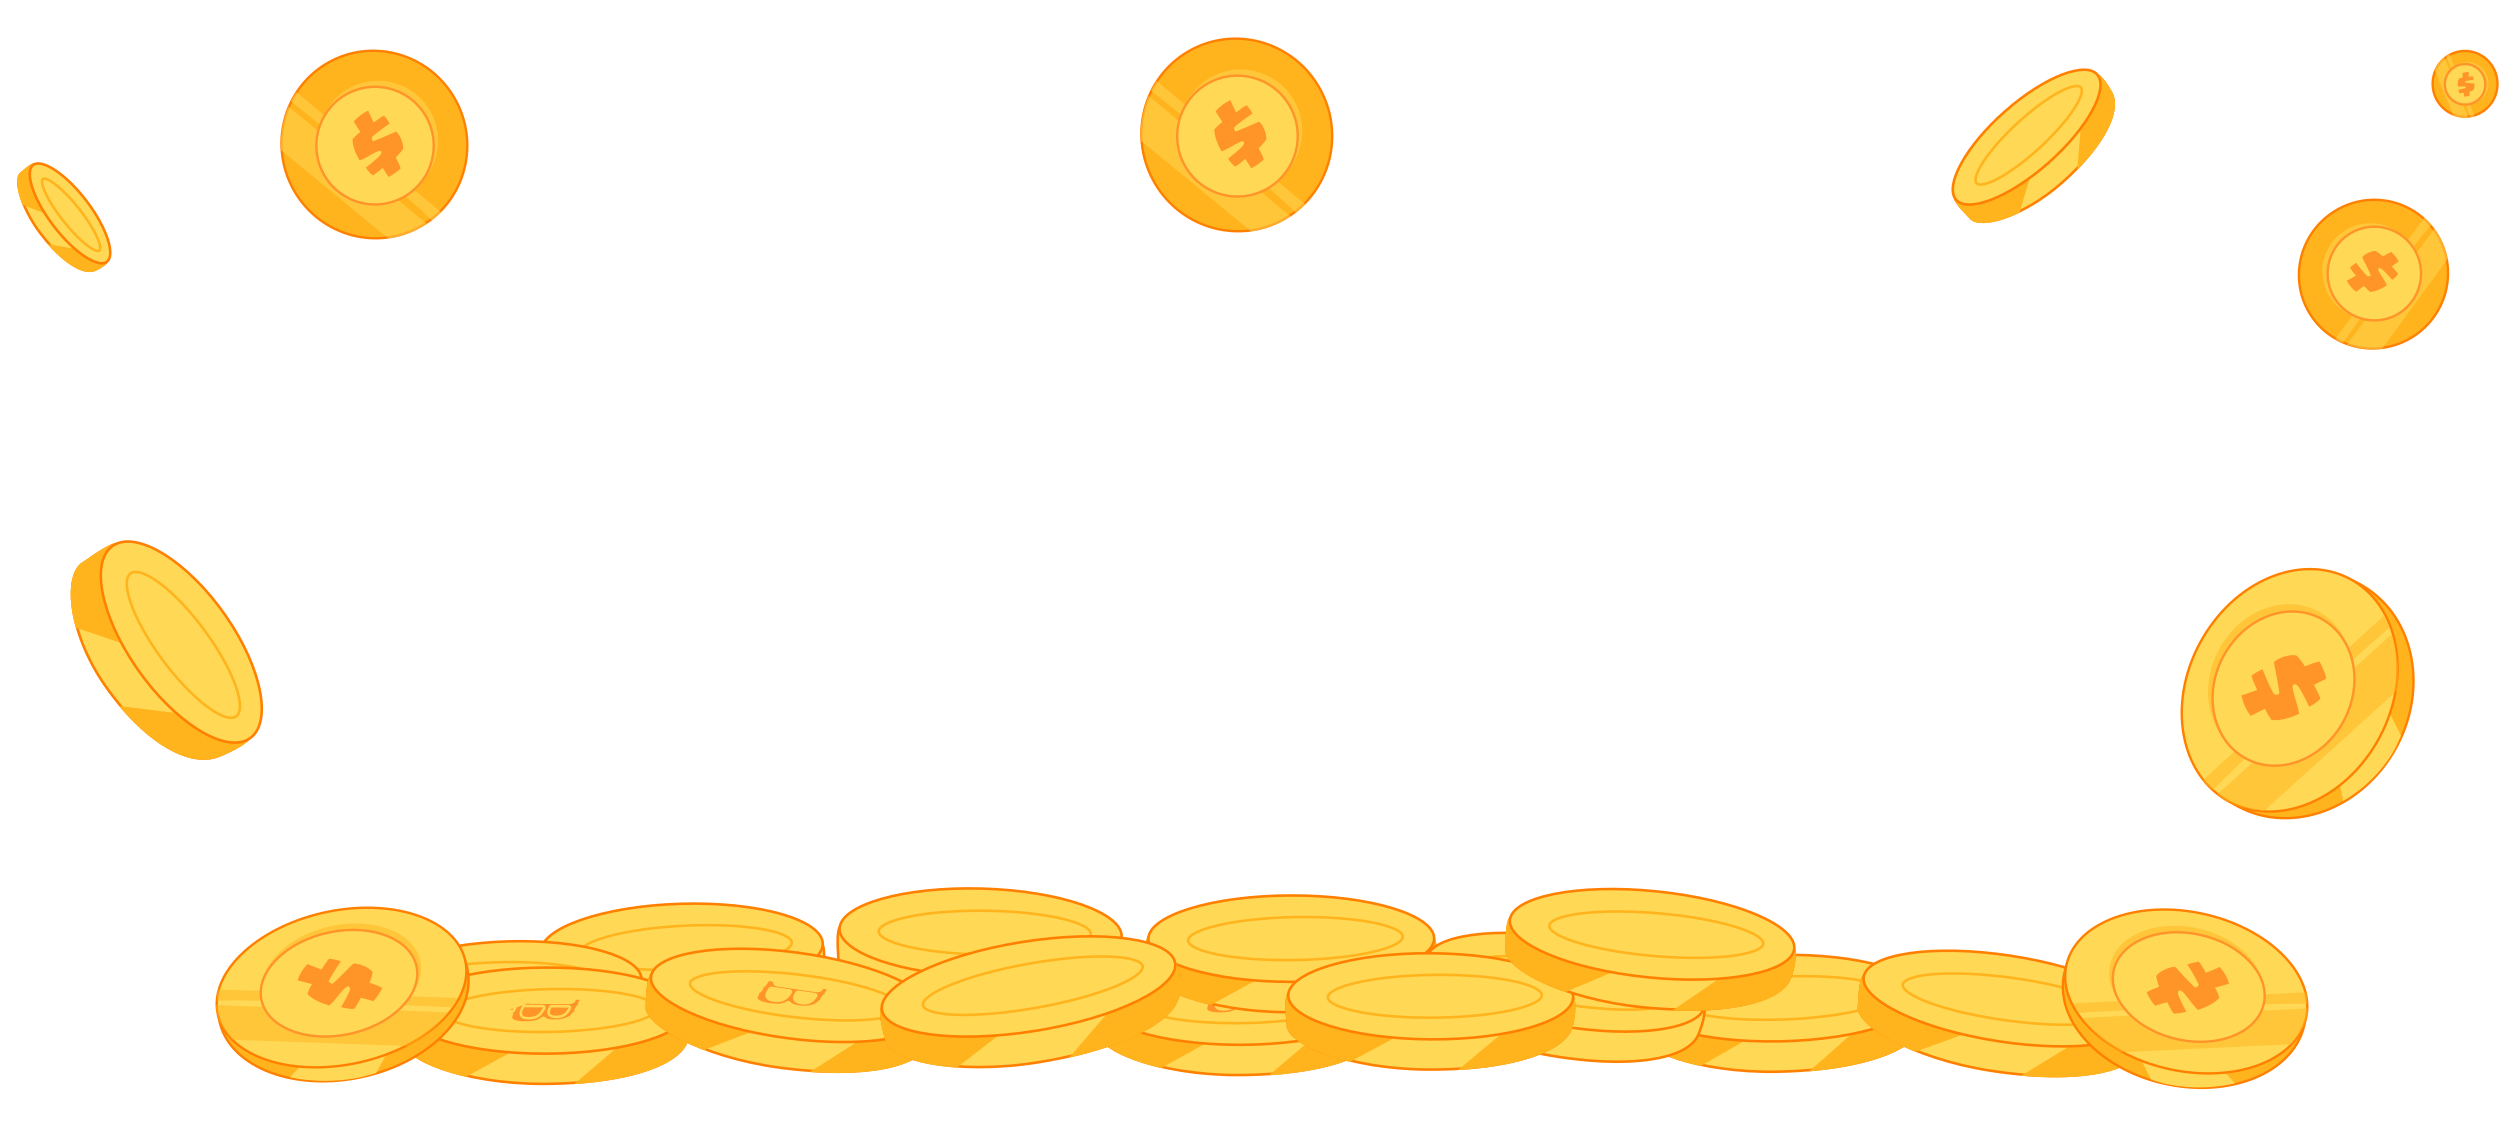 <svg viewBox="0 0 1172 538" fill="none" xmlns="http://www.w3.org/2000/svg">
<path d="M647.995 483.008L647.995 483.008C648.456 481.114 649.016 477.952 649.105 474.993C649.149 473.512 649.075 472.109 648.824 470.951C648.57 469.778 648.154 468.951 647.596 468.505C645.279 466.655 641.755 465.386 637.247 464.55C632.751 463.716 627.344 463.323 621.32 463.176C614.153 463 606.17 463.172 597.852 463.35C592.161 463.472 586.312 463.598 580.461 463.618C573.972 463.64 567.568 463.507 561.438 463.379C560.84 463.367 560.245 463.354 559.652 463.342C552.98 463.205 546.664 463.093 540.931 463.22C535.195 463.346 530.066 463.71 525.768 464.518C521.461 465.327 518.047 466.57 515.694 468.414C515.133 468.854 514.724 469.828 514.503 471.299C514.288 472.731 514.273 474.477 514.355 476.264C514.436 478.047 514.611 479.844 514.769 481.374C514.786 481.541 514.803 481.705 514.82 481.867C514.948 483.107 515.057 484.163 515.068 484.809C515.576 486.659 517.274 488.66 520.132 490.667C521.668 491.745 523.515 492.808 525.642 493.835C527.688 494.823 529.989 495.776 532.515 496.676C544.612 500.986 561.789 504.056 580.599 503.991C606.831 503.901 628.202 499.603 639.531 492.693C641.473 491.509 643.109 490.254 644.421 488.939C646.29 487.065 647.492 485.08 647.995 483.008Z" fill="#FFD856" stroke="#FF8000" stroke-width="1.217" stroke-linecap="round" stroke-linejoin="round"/>
<g style="mix-blend-mode:darken">
<path fill-rule="evenodd" clip-rule="evenodd" d="M647.731 467.824C642.927 474.425 636.055 482.926 619.06 483.576L594.897 504.116C614.62 502.802 630.554 498.899 639.872 493.216C641.846 492.012 643.522 490.728 644.875 489.372C646.804 487.439 648.075 485.36 648.61 483.155C649.546 479.309 650.883 470.335 648 468.033C647.912 467.962 647.822 467.893 647.731 467.824ZM516.183 467.333C515.89 467.527 515.61 467.729 515.343 467.939C512.982 469.789 513.766 477.367 514.238 481.925C514.373 483.233 514.482 484.292 514.485 484.895C515.023 486.977 516.875 489.11 519.807 491.169C521.375 492.269 523.251 493.348 525.402 494.386C527.47 495.385 529.792 496.346 532.335 497.252C535.91 498.526 539.922 499.691 544.285 500.7L573.205 484.795C552.238 488.62 527.138 475.201 516.183 467.333Z" fill="#FFB41D"/>
</g>
<path d="M515.04 469.848C515.049 472.432 516.757 475.003 520.113 477.434C523.455 479.855 528.327 482.055 534.398 483.906C546.534 487.606 563.326 489.873 581.891 489.811C600.456 489.749 617.232 487.37 629.341 483.588C635.399 481.696 640.255 479.464 643.581 477.02C646.92 474.567 648.609 471.985 648.6 469.401C648.591 466.817 646.883 464.246 643.528 461.815C640.185 459.393 635.314 457.194 629.242 455.342C617.107 451.642 600.315 449.375 581.749 449.438C563.184 449.5 546.408 451.879 534.299 455.66C528.241 457.552 523.385 459.784 520.059 462.228C516.721 464.681 515.031 467.264 515.04 469.848Z" fill="#FFD856" stroke="#FF8000" stroke-width="1.217" stroke-linecap="round" stroke-linejoin="round"/>
<path d="M533.596 470.593C533.606 471.117 533.868 471.685 534.489 472.295C535.111 472.908 536.055 473.521 537.32 474.117C539.847 475.307 543.53 476.367 548.123 477.234C557.298 478.966 569.972 479.902 583.965 479.621C597.958 479.341 610.585 477.898 619.683 475.8C624.238 474.75 627.876 473.543 630.354 472.252C631.594 471.607 632.512 470.956 633.11 470.319C633.705 469.684 633.944 469.106 633.934 468.582C633.924 468.058 633.662 467.49 633.041 466.88C632.419 466.267 631.475 465.653 630.21 465.058C627.683 463.868 624 462.808 619.407 461.941C610.232 460.209 597.558 459.273 583.565 459.554C569.572 459.834 556.945 461.277 547.846 463.375C543.292 464.425 539.654 465.632 537.176 466.922C535.936 467.568 535.018 468.219 534.42 468.856C533.824 469.491 533.585 470.069 533.596 470.593Z" fill="#FFD856" stroke="#FFB41D" stroke-width="1.217" stroke-linecap="round" stroke-linejoin="round"/>
<path d="M595.714 469.204C595.612 469.391 595.617 469.619 595.725 469.803C595.834 469.987 596.031 470.1 596.244 470.102L601.968 470.144L601.723 470.592L595.321 470.546C595.097 470.544 594.889 470.666 594.782 470.864C594.101 472.116 591.523 474.449 585.665 474.406L585.665 474.406C584.079 474.394 583.083 474.267 582.393 474.057C581.729 473.855 581.332 473.572 580.953 473.191C580.746 472.983 580.42 472.952 580.178 473.118C580.038 473.213 579.904 473.312 579.768 473.413C579.286 473.768 578.775 474.145 577.866 474.482C576.7 474.915 574.872 475.274 571.743 475.251C570.154 475.24 568.893 475.106 567.919 474.878C566.941 474.649 566.292 474.333 565.89 473.986C565.505 473.653 565.333 473.282 565.309 472.864C565.285 472.422 565.423 471.875 565.773 471.219C565.873 471.032 565.868 470.805 565.759 470.622C565.65 470.439 565.454 470.326 565.241 470.325L559.667 470.284L559.911 469.835L566.164 469.881C566.388 469.883 566.596 469.761 566.703 469.563L567.369 468.339C567.471 468.151 567.467 467.923 567.358 467.739C567.25 467.555 567.053 467.441 566.839 467.44L561.236 467.398L561.473 466.962L567.726 467.008C567.95 467.009 568.158 466.887 568.265 466.69L569.843 463.788L573.03 464.044L572.843 464.388L572.843 464.389C572.718 464.619 572.691 464.901 572.818 465.165C572.93 465.397 573.126 465.542 573.293 465.63C573.626 465.805 574.069 465.873 574.495 465.876L574.495 465.876L592.382 466.008C592.382 466.008 592.382 466.008 592.382 466.008C592.625 466.01 592.875 465.992 593.118 465.956C593.362 465.921 593.599 465.867 593.818 465.796C594.035 465.726 594.242 465.636 594.42 465.523C594.591 465.416 594.773 465.263 594.888 465.051L594.888 465.051L595.486 463.949L598.558 463.972L597.36 466.321C597.264 466.508 597.273 466.733 597.382 466.913C597.492 467.093 597.687 467.204 597.897 467.205L603.54 467.247L603.29 467.707L596.917 467.66C596.692 467.659 596.484 467.781 596.377 467.979L595.714 469.204ZM573.528 473.221L573.528 473.221C575.599 473.236 577.067 472.823 578.23 471.961C579.371 471.116 580.148 469.886 580.935 468.438C581.037 468.25 581.033 468.022 580.924 467.838C580.816 467.654 580.619 467.54 580.405 467.539L571.562 467.474C571.337 467.472 571.13 467.594 571.022 467.792C570.676 468.43 570.368 469.062 570.171 469.653C569.978 470.236 569.869 470.846 569.996 471.412C570.132 472.018 570.521 472.491 571.142 472.793C571.732 473.08 572.527 473.214 573.528 473.221ZM586.573 472.575L586.573 472.575C588.373 472.587 589.674 472.168 590.688 471.405C591.684 470.657 592.343 469.619 592.939 468.526C593.041 468.338 593.037 468.11 592.929 467.926C592.82 467.742 592.623 467.628 592.409 467.626L584.322 467.568C584.097 467.566 583.89 467.688 583.783 467.886C583.355 468.672 583.081 469.358 582.984 469.951C582.885 470.557 582.964 471.118 583.308 471.572C583.639 472.01 584.144 472.248 584.679 472.383C585.219 472.519 585.865 472.569 586.573 472.575Z" fill="#FF9429" stroke="#FFD856" stroke-width="1.217" stroke-linecap="round" stroke-linejoin="round"/>
<path d="M385.418 456.261L385.418 456.261C385.835 454.314 386.323 451.069 386.35 448.043C386.363 446.529 386.26 445.095 385.986 443.916C385.709 442.721 385.278 441.883 384.714 441.441C382.383 439.613 378.869 438.41 374.39 437.674C369.922 436.939 364.561 436.678 358.594 436.683C351.494 436.69 343.594 437.071 335.361 437.469C329.728 437.741 323.94 438.02 318.145 438.192C311.72 438.383 305.376 438.413 299.303 438.441C298.711 438.444 298.121 438.447 297.534 438.449C290.924 438.482 284.668 438.532 278.994 438.809C273.318 439.087 268.248 439.591 264.011 440.526C259.765 441.463 256.413 442.82 254.124 444.763C253.575 445.228 253.189 446.239 253.001 447.75C252.818 449.221 252.839 451.006 252.957 452.829C253.075 454.648 253.287 456.479 253.475 458.036C253.495 458.207 253.516 458.374 253.535 458.538C253.689 459.804 253.819 460.88 253.843 461.537C254.386 463.422 256.114 465.424 258.986 467.398C260.528 468.458 262.379 469.495 264.506 470.489C266.553 471.444 268.851 472.357 271.37 473.211C283.436 477.297 300.507 479.986 319.129 479.433C345.1 478.662 366.167 473.722 377.237 466.376C379.134 465.117 380.728 463.793 381.999 462.417C383.811 460.455 384.962 458.395 385.418 456.261Z" fill="#FFD856" stroke="#FF8000" stroke-width="1.217" stroke-linecap="round" stroke-linejoin="round"/>
<path d="M253.487 446.278C253.55 448.93 255.303 451.514 258.673 453.907C262.033 456.291 266.901 458.41 272.95 460.142C285.042 463.604 301.714 465.481 320.094 464.936C338.475 464.39 355.034 461.526 366.943 457.351C372.901 455.263 377.661 452.859 380.902 450.278C384.154 447.689 385.781 445.005 385.718 442.352C385.654 439.7 383.901 437.116 380.531 434.724C377.172 432.339 372.303 430.22 366.254 428.489C354.163 425.027 337.491 423.149 319.11 423.695C300.73 424.24 284.171 427.105 272.262 431.279C266.304 433.367 261.543 435.772 258.302 438.352C255.051 440.941 253.424 443.626 253.487 446.278Z" fill="#FFD856" stroke="#FF8000" stroke-width="1.217" stroke-linecap="round" stroke-linejoin="round"/>
<path d="M271.902 446.536C271.923 447.081 272.2 447.659 272.827 448.266C273.456 448.876 274.403 449.477 275.667 450.052C278.193 451.201 281.86 452.188 286.425 452.954C295.545 454.484 308.113 455.111 321.961 454.462C335.81 453.814 348.281 452.014 357.245 449.637C361.732 448.448 365.307 447.121 367.732 445.741C368.946 445.05 369.841 444.363 370.42 443.696C370.996 443.033 371.225 442.432 371.203 441.886C371.182 441.341 370.905 440.763 370.278 440.156C369.649 439.546 368.702 438.945 367.438 438.37C364.912 437.221 361.245 436.234 356.68 435.468C347.56 433.938 334.992 433.311 321.143 433.959C307.295 434.608 294.823 436.407 285.86 438.784C281.373 439.974 277.798 441.3 275.373 442.681C274.159 443.372 273.264 444.059 272.685 444.725C272.109 445.389 271.88 445.99 271.902 446.536Z" fill="#FFD856" stroke="#FFB41D" stroke-width="1.217" stroke-linecap="round" stroke-linejoin="round"/>
<path d="M671.718 453.579L671.718 453.579C672.184 451.68 672.751 448.509 672.846 445.541C672.893 444.056 672.821 442.648 672.572 441.486C672.319 440.308 671.903 439.477 671.343 439.029C669.023 437.169 665.489 435.89 660.968 435.043C656.46 434.198 651.037 433.795 644.995 433.636C637.806 433.447 629.798 433.605 621.454 433.769C615.745 433.882 609.879 433.997 604.009 434.007C597.501 434.018 591.078 433.873 584.929 433.734C584.329 433.72 583.732 433.707 583.137 433.694C576.446 433.544 570.11 433.421 564.359 433.538C558.605 433.654 553.46 434.01 549.147 434.813C544.825 435.616 541.398 436.858 539.034 438.704C538.47 439.144 538.058 440.121 537.834 441.597C537.616 443.033 537.598 444.784 537.676 446.577C537.754 448.366 537.927 450.168 538.083 451.703C538.099 451.871 538.116 452.036 538.133 452.198C538.259 453.442 538.367 454.502 538.377 455.149C538.883 457.007 540.583 459.018 543.447 461.036C544.985 462.119 546.836 463.189 548.968 464.223C551.019 465.218 553.326 466.178 555.858 467.085C567.984 471.43 585.209 474.54 604.077 474.508C630.39 474.464 651.835 470.192 663.211 463.28C665.16 462.095 666.804 460.839 668.122 459.523C670.001 457.646 671.21 455.657 671.718 453.579Z" fill="#FFD856" stroke="#FF8000" stroke-width="1.217" stroke-linecap="round" stroke-linejoin="round"/>
<g style="mix-blend-mode:darken">
<path fill-rule="evenodd" clip-rule="evenodd" d="M671.462 438.35C666.632 444.962 659.724 453.474 642.678 454.095L618.404 474.656C638.187 473.372 654.175 469.487 663.53 463.803C665.512 462.599 667.196 461.314 668.555 459.956C670.493 458.021 671.772 455.937 672.313 453.727C673.259 449.87 674.615 440.871 671.727 438.557C671.64 438.487 671.552 438.418 671.462 438.35ZM539.511 437.618C539.216 437.813 538.933 438.016 538.663 438.227C536.292 440.079 537.065 447.682 537.53 452.254C537.663 453.566 537.771 454.629 537.772 455.234C538.309 457.323 540.162 459.466 543.1 461.536C544.671 462.643 546.551 463.728 548.706 464.774C550.779 465.779 553.106 466.747 555.656 467.661C559.24 468.945 563.264 470.121 567.64 471.141L596.681 455.237C575.64 459.037 550.485 445.529 539.511 437.618Z" fill="#FFB41D"/>
</g>
<path d="M538.365 440.152C538.37 442.745 540.078 445.327 543.44 447.772C546.789 450.206 551.672 452.421 557.758 454.289C569.924 458.021 586.764 460.323 605.387 460.293C624.009 460.262 640.841 457.905 652.994 454.132C659.075 452.245 663.95 450.014 667.29 447.568C670.644 445.113 672.344 442.525 672.34 439.932C672.335 437.339 670.627 434.757 667.265 432.313C663.916 429.878 659.033 427.663 652.947 425.796C640.781 422.064 623.941 419.761 605.319 419.792C586.696 419.822 569.864 422.18 557.711 425.952C551.63 427.84 546.755 430.071 543.415 432.516C540.061 434.971 538.361 437.559 538.365 440.152Z" fill="#FFD856" stroke="#FF8000" stroke-width="1.217" stroke-linecap="round" stroke-linejoin="round"/>
<path d="M556.99 440.927C556.999 441.454 557.262 442.024 557.883 442.638C558.507 443.254 559.452 443.871 560.72 444.471C563.253 445.669 566.946 446.739 571.551 447.617C580.752 449.37 593.463 450.331 607.5 450.075C621.536 449.818 634.204 448.394 643.335 446.305C647.905 445.26 651.557 444.056 654.045 442.766C655.29 442.12 656.212 441.469 656.813 440.831C657.412 440.195 657.653 439.615 657.643 439.089C657.634 438.562 657.372 437.992 656.75 437.378C656.127 436.762 655.181 436.145 653.913 435.545C651.38 434.347 647.687 433.277 643.082 432.399C633.882 430.646 621.17 429.685 607.134 429.941C593.097 430.198 580.429 431.622 571.298 433.711C566.728 434.756 563.077 435.96 560.589 437.25C559.344 437.896 558.421 438.547 557.82 439.185C557.221 439.821 556.98 440.401 556.99 440.927Z" fill="#FFD856" stroke="#FFB41D" stroke-width="1.217" stroke-linecap="round" stroke-linejoin="round"/>
<path d="M524.726 452.953L524.726 452.953C525.255 451.034 525.931 447.823 526.132 444.803C526.233 443.293 526.214 441.856 526.009 440.663C525.801 439.453 525.42 438.591 524.883 438.117C522.662 436.157 519.224 434.751 514.794 433.755C510.377 432.761 505.04 432.187 499.082 431.845C491.994 431.437 484.085 431.358 475.844 431.275C470.205 431.218 464.409 431.16 458.614 430.993C452.19 430.809 445.854 430.469 439.79 430.143C439.199 430.112 438.61 430.08 438.023 430.049C431.423 429.696 425.174 429.381 419.494 429.327C413.811 429.273 408.721 429.481 404.437 430.168C400.144 430.856 396.719 432.015 394.32 433.821C393.746 434.253 393.302 435.24 393.026 436.738C392.758 438.195 392.676 439.978 392.688 441.805C392.7 443.628 392.806 445.468 392.903 447.034C392.913 447.205 392.924 447.373 392.934 447.538C393.014 448.811 393.082 449.893 393.067 450.55C393.5 452.463 395.109 454.563 397.861 456.701C399.339 457.849 401.127 458.993 403.193 460.109C405.181 461.182 407.422 462.227 409.887 463.226C421.696 468.009 438.582 471.689 457.204 472.222C483.177 472.966 504.495 469.262 515.972 462.574C517.939 461.428 519.606 460.199 520.956 458.899C522.878 457.047 524.146 455.057 524.726 452.953Z" fill="#FFD856" stroke="#FF8000" stroke-width="1.217" stroke-linecap="round" stroke-linejoin="round"/>
<path d="M393.596 435.282C393.506 437.933 395.106 440.615 398.332 443.2C401.548 445.777 406.285 448.176 412.224 450.259C424.094 454.421 440.629 457.269 459.01 457.798C477.391 458.327 494.088 456.435 506.219 452.963C512.288 451.226 517.179 449.104 520.564 446.717C523.96 444.322 525.74 441.737 525.83 439.086C525.921 436.434 524.32 433.752 521.094 431.167C517.879 428.591 513.141 426.191 507.203 424.109C495.332 419.947 478.797 417.098 460.416 416.569C442.035 416.041 425.338 417.933 413.208 421.405C407.139 423.141 402.247 425.264 398.862 427.651C395.466 430.045 393.686 432.63 393.596 435.282Z" fill="#FFD856" stroke="#FF8000" stroke-width="1.217" stroke-linecap="round" stroke-linejoin="round"/>
<path d="M411.948 436.634C411.938 437.18 412.18 437.773 412.771 438.416C413.364 439.061 414.274 439.717 415.503 440.364C417.958 441.658 421.562 442.857 426.075 443.888C435.09 445.947 447.6 447.306 461.463 447.466C475.326 447.626 487.881 446.556 496.967 444.706C501.515 443.78 505.162 442.664 507.663 441.427C508.914 440.809 509.848 440.174 510.464 439.543C511.077 438.914 511.342 438.327 511.351 437.781C511.361 437.235 511.119 436.642 510.528 436C509.935 435.355 509.025 434.699 507.797 434.052C505.342 432.758 501.737 431.559 497.225 430.528C488.209 428.468 475.699 427.11 461.836 426.95C447.973 426.79 435.418 427.859 426.332 429.71C421.784 430.636 418.138 431.752 415.637 432.988C414.385 433.607 413.452 434.241 412.835 434.873C412.222 435.501 411.958 436.089 411.948 436.634Z" fill="#FFD856" stroke="#FFB41D" stroke-width="1.217" stroke-linecap="round" stroke-linejoin="round"/>
<path d="M900.976 480.166L900.976 480.165C901.405 478.258 901.911 475.076 901.948 472.107C901.967 470.621 901.868 469.215 901.596 468.058C901.32 466.886 900.889 466.063 900.32 465.625C897.964 463.811 894.407 462.602 889.87 461.844C885.346 461.088 879.917 460.791 873.872 460.751C866.681 460.703 858.678 461.018 850.339 461.346C844.633 461.571 838.77 461.801 832.902 461.926C826.395 462.065 819.97 462.046 813.819 462.028C813.219 462.026 812.622 462.024 812.027 462.022C805.334 462.004 798.997 462.006 793.249 462.235C787.499 462.465 782.361 462.922 778.064 463.808C773.759 464.697 770.357 466.005 768.029 467.897C767.474 468.349 767.081 469.334 766.885 470.813C766.695 472.253 766.71 474.004 766.823 475.796C766.936 477.582 767.144 479.381 767.328 480.912C767.349 481.08 767.369 481.245 767.388 481.407C767.539 482.648 767.667 483.705 767.689 484.353C768.231 486.199 769.97 488.177 772.872 490.138C774.431 491.191 776.302 492.224 778.454 493.217C780.524 494.171 782.848 495.085 785.397 495.943C797.605 500.049 814.887 502.82 833.751 502.418C860.059 501.858 881.417 497.165 892.658 490.031C894.584 488.809 896.203 487.521 897.496 486.178C899.338 484.265 900.508 482.253 900.976 480.166Z" fill="#FFD856" stroke="#FF8000" stroke-width="1.217" stroke-linecap="round" stroke-linejoin="round"/>
<g style="mix-blend-mode:darken">
<path fill-rule="evenodd" clip-rule="evenodd" d="M900.426 464.944C895.724 471.649 888.981 480.295 871.951 481.251L848.079 502.284C867.833 500.612 883.743 496.413 892.987 490.547C894.945 489.304 896.604 487.987 897.937 486.602C899.837 484.629 901.075 482.521 901.573 480.301C902.444 476.426 903.626 467.402 900.694 465.145C900.606 465.077 900.517 465.01 900.426 464.944ZM768.484 466.801C768.193 467.002 767.914 467.211 767.648 467.427C765.313 469.325 766.233 476.911 766.786 481.473C766.945 482.783 767.073 483.843 767.086 484.448C767.663 486.526 769.558 488.633 772.535 490.644C774.126 491.72 776.027 492.768 778.202 493.771C780.294 494.736 782.64 495.658 785.206 496.521C788.815 497.735 792.861 498.832 797.256 499.766L825.984 483.295C805.021 487.507 779.609 474.495 768.484 466.801Z" fill="#FFB41D"/>
</g>
<path d="M767.389 469.35C767.444 471.942 769.202 474.491 772.611 476.869C776.006 479.238 780.931 481.356 787.052 483.104C799.289 486.598 816.17 488.571 834.788 488.176C853.407 487.781 870.19 485.094 882.268 481.085C888.311 479.079 893.142 476.754 896.434 474.243C899.74 471.723 901.389 469.102 901.335 466.51C901.28 463.917 899.522 461.369 896.113 458.991C892.718 456.622 887.793 454.503 881.671 452.756C869.435 449.262 852.554 447.289 833.935 447.684C815.317 448.079 798.534 450.765 786.456 454.775C780.413 456.781 775.582 459.106 772.289 461.617C768.984 464.137 767.334 466.758 767.389 469.35Z" fill="#FFD856" stroke="#FF8000" stroke-width="1.217" stroke-linecap="round" stroke-linejoin="round"/>
<path d="M786.025 469.762C786.044 470.288 786.317 470.853 786.951 471.455C787.586 472.058 788.543 472.657 789.822 473.231C792.378 474.379 796.091 475.377 800.712 476.164C809.945 477.737 822.673 478.448 836.702 477.916C850.731 477.384 863.369 475.711 872.458 473.444C877.007 472.309 880.634 471.034 883.097 469.695C884.329 469.025 885.239 468.356 885.828 467.706C886.414 467.059 886.644 466.474 886.624 465.948C886.604 465.422 886.331 464.857 885.698 464.255C885.063 463.652 884.105 463.054 882.826 462.479C880.271 461.331 876.558 460.333 871.936 459.546C862.704 457.973 849.976 457.262 835.947 457.794C821.918 458.326 809.28 459.999 800.191 462.266C795.642 463.401 792.014 464.677 789.552 466.015C788.319 466.685 787.409 467.354 786.821 468.004C786.235 468.652 786.005 469.236 786.025 469.762Z" fill="#FFD856" stroke="#FFB41D" stroke-width="1.217" stroke-linecap="round" stroke-linejoin="round"/>
<path d="M1003.44 491.692L1003.44 491.692C1004.19 489.887 1005.23 486.841 1005.78 483.922C1006.05 482.462 1006.2 481.06 1006.13 479.873C1006.06 478.67 1005.78 477.785 1005.29 477.256C1003.28 475.061 999.987 473.255 995.649 471.724C991.322 470.197 986.026 468.966 980.079 467.881C973.004 466.591 965.067 465.517 956.797 464.398C951.138 463.633 945.323 462.846 939.522 461.955C933.089 460.966 926.763 459.836 920.709 458.755C920.118 458.649 919.53 458.544 918.945 458.44C912.355 457.264 906.113 456.17 900.412 455.402C894.709 454.634 889.569 454.196 885.185 454.326C880.791 454.457 877.215 455.158 874.596 456.619C873.972 456.968 873.415 457.87 872.968 459.293C872.533 460.679 872.247 462.407 872.05 464.191C871.853 465.97 871.749 467.778 871.667 469.318C871.658 469.487 871.649 469.653 871.641 469.815C871.576 471.064 871.52 472.128 871.43 472.769C871.646 474.682 873.019 476.931 875.54 479.365C876.894 480.672 878.559 482.013 880.508 483.362C882.382 484.66 884.515 485.963 886.878 487.248C898.196 493.404 914.741 499.122 933.391 501.988C959.4 505.985 981.245 505.055 993.544 499.972C995.652 499.101 997.468 498.112 998.972 497.013C1001.12 495.447 1002.61 493.667 1003.44 491.692Z" fill="#FFD856" stroke="#FF8000" stroke-width="1.217" stroke-linecap="round" stroke-linejoin="round"/>
<g style="mix-blend-mode:darken">
<path fill-rule="evenodd" clip-rule="evenodd" d="M1005.51 476.599C999.726 482.391 991.597 489.742 974.658 487.739L947.525 504.33C967.27 506.099 983.664 504.714 993.778 500.533C995.921 499.648 997.781 498.637 999.333 497.504C1001.54 495.889 1003.13 494.026 1004 491.925C1005.52 488.259 1008.24 479.575 1005.74 476.844C1005.67 476.762 1005.59 476.68 1005.51 476.599ZM875.233 455.615C874.911 455.762 874.601 455.92 874.301 456.087C871.675 457.552 871.275 465.184 871.035 469.774C870.966 471.091 870.91 472.158 870.819 472.756C871.03 474.903 872.533 477.305 875.119 479.802C876.502 481.136 878.194 482.498 880.164 483.862C882.058 485.174 884.21 486.488 886.589 487.782C889.935 489.601 893.731 491.381 897.899 493.061L929.03 481.804C907.657 482.328 884.867 465.117 875.233 455.615Z" fill="#FFB41D"/>
</g>
<path d="M873.713 457.945C873.32 460.508 874.614 463.322 877.562 466.254C880.498 469.174 884.984 472.112 890.713 474.892C902.164 480.449 918.452 485.31 936.859 488.139C955.266 490.968 972.26 491.223 984.847 489.361C991.144 488.43 996.303 486.974 999.978 485.07C1003.67 483.158 1005.74 480.862 1006.14 478.299C1006.53 475.736 1005.24 472.922 1002.29 469.991C999.35 467.07 994.864 464.132 989.135 461.352C977.684 455.796 961.396 450.935 942.989 448.106C924.582 445.276 907.589 445.022 895.002 446.883C888.705 447.815 883.546 449.271 879.871 451.175C876.181 453.086 874.105 455.382 873.713 457.945Z" fill="#FFD856" stroke="#FF8000" stroke-width="1.217" stroke-linecap="round" stroke-linejoin="round"/>
<path d="M892 461.567C891.929 462.089 892.101 462.693 892.621 463.395C893.143 464.099 893.983 464.854 895.144 465.641C897.464 467.214 900.949 468.839 905.366 470.413C914.189 473.559 926.603 476.46 940.513 478.362C954.423 480.264 967.159 480.802 976.501 480.14C981.177 479.809 984.97 479.179 987.626 478.286C988.955 477.84 989.966 477.338 990.658 476.799C991.347 476.263 991.674 475.727 991.745 475.205C991.816 474.684 991.644 474.08 991.124 473.378C990.602 472.674 989.762 471.919 988.601 471.131C986.281 469.558 982.795 467.934 978.379 466.359C969.556 463.214 957.142 460.312 943.232 458.41C929.322 456.509 916.586 455.971 907.244 456.633C902.568 456.964 898.775 457.594 896.119 458.486C894.79 458.933 893.779 459.435 893.087 459.973C892.398 460.51 892.071 461.046 892 461.567Z" fill="#FFD856" stroke="#FFB41D" stroke-width="1.217" stroke-linecap="round" stroke-linejoin="round"/>
<path d="M796.101 485.241L796.101 485.24C796.895 483.415 798.016 480.331 798.641 477.37C798.953 475.889 799.136 474.463 799.102 473.254C799.066 472.026 798.81 471.12 798.345 470.575C796.422 468.321 793.216 466.445 788.971 464.834C784.737 463.227 779.535 461.908 773.685 460.729C766.724 459.326 758.906 458.133 750.758 456.889C745.183 456.038 739.454 455.164 733.74 454.183C727.405 453.095 721.181 451.865 715.223 450.688C714.642 450.573 714.063 450.459 713.487 450.345C707.003 449.066 700.86 447.873 695.244 447.019C689.626 446.165 684.557 445.654 680.218 445.73C675.872 445.806 672.318 446.471 669.689 447.921C669.06 448.268 668.481 449.182 667.997 450.626C667.526 452.031 667.194 453.785 666.949 455.596C666.704 457.402 666.55 459.238 666.425 460.802C666.412 460.973 666.398 461.141 666.385 461.306C666.285 462.577 666.2 463.658 666.093 464.307C666.252 466.262 667.549 468.567 669.974 471.072C671.275 472.417 672.884 473.801 674.773 475.197C676.589 476.539 678.661 477.89 680.961 479.226C691.979 485.626 708.179 491.649 726.54 494.801C752.149 499.199 773.776 498.536 786.08 493.532C788.189 492.674 790.013 491.693 791.532 490.596C793.696 489.033 795.231 487.242 796.101 485.241Z" fill="#FFD856" stroke="#FF8000" stroke-width="1.217" stroke-linecap="round" stroke-linejoin="round"/>
<path d="M668.762 449.276C668.299 451.889 669.506 454.769 672.336 457.783C675.157 460.787 679.509 463.83 685.095 466.727C696.261 472.52 712.231 477.669 730.354 480.781C748.478 483.894 765.275 484.372 777.774 482.643C784.027 481.779 789.169 480.366 792.856 478.48C796.556 476.588 798.682 474.279 799.145 471.667C799.608 469.055 798.401 466.174 795.571 463.161C792.751 460.157 788.398 457.114 782.812 454.216C771.646 448.424 755.677 443.275 737.553 440.162C719.43 437.05 702.632 436.572 690.133 438.3C683.88 439.165 678.738 440.577 675.051 442.463C671.352 444.356 669.225 446.664 668.762 449.276Z" fill="#FFD856" stroke="#FF8000" stroke-width="1.217" stroke-linecap="round" stroke-linejoin="round"/>
<path d="M686.745 453.186C686.658 453.725 686.815 454.347 687.309 455.066C687.805 455.788 688.614 456.566 689.739 457.38C691.987 459.007 695.387 460.702 699.709 462.358C708.345 465.668 720.54 468.776 734.242 470.888C747.944 473 760.524 473.711 769.78 473.159C774.413 472.883 778.18 472.293 780.83 471.421C782.156 470.984 783.17 470.488 783.869 469.95C784.565 469.414 784.909 468.87 784.996 468.331C785.083 467.792 784.926 467.171 784.432 466.451C783.935 465.729 783.126 464.952 782.001 464.138C779.753 462.51 776.353 460.815 772.031 459.159C763.395 455.849 751.201 452.741 737.499 450.629C723.796 448.517 711.217 447.807 701.96 448.358C697.327 448.634 693.56 449.224 690.91 450.096C689.584 450.533 688.57 451.029 687.871 451.567C687.175 452.103 686.831 452.647 686.745 453.186Z" fill="#FFD856" stroke="#FFB41D" stroke-width="1.217" stroke-linecap="round" stroke-linejoin="round"/>
<path d="M178.023 475.318L178.023 475.318C177.528 473.523 176.896 470.52 176.707 467.697C176.613 466.284 176.631 464.942 176.822 463.83C177.016 462.7 177.371 461.904 177.864 461.469C179.936 459.64 183.147 458.326 187.291 457.394C191.424 456.464 196.417 455.928 201.993 455.607C208.628 455.226 216.03 455.151 223.744 455.073C229.023 455.02 234.449 454.966 239.875 454.81C245.89 454.638 251.822 454.319 257.498 454.014C258.052 453.985 258.603 453.955 259.152 453.926C265.331 453.595 271.18 453.3 276.496 453.25C281.815 453.2 286.578 453.395 290.586 454.037C294.601 454.68 297.8 455.764 300.038 457.449C300.563 457.844 300.977 458.754 301.235 460.156C301.485 461.516 301.562 463.183 301.551 464.892C301.539 466.597 301.441 468.319 301.35 469.785C301.34 469.945 301.33 470.103 301.32 470.257C301.246 471.445 301.182 472.457 301.196 473.075C300.792 474.852 299.295 476.808 296.723 478.806C295.341 479.88 293.67 480.949 291.737 481.993C289.878 482.997 287.781 483.975 285.474 484.909C274.424 489.384 258.622 492.828 241.193 493.328C216.881 494.025 196.934 490.557 186.199 484.301C184.36 483.229 182.802 482.081 181.541 480.867C179.745 479.136 178.563 477.28 178.023 475.318Z" fill="#FFD856" stroke="#FF8000" stroke-width="1.217" stroke-linecap="round" stroke-linejoin="round"/>
<path d="M300.693 458.802C300.777 461.267 299.29 463.767 296.275 466.183C293.269 468.591 288.839 470.835 283.282 472.783C272.175 476.676 256.7 479.341 239.496 479.834C222.292 480.327 206.666 478.554 195.314 475.304C189.635 473.678 185.06 471.692 181.896 469.461C178.721 467.222 177.066 464.812 176.982 462.348C176.898 459.883 178.385 457.383 181.4 454.967C184.406 452.559 188.836 450.315 194.393 448.367C205.5 444.474 220.975 441.809 238.179 441.316C255.383 440.823 271.01 442.596 282.361 445.846C288.04 447.472 292.615 449.458 295.779 451.689C298.954 453.928 300.609 456.338 300.693 458.802Z" fill="#FFD856" stroke="#FF8000" stroke-width="1.217" stroke-linecap="round" stroke-linejoin="round"/>
<path d="M283.512 460.056C283.521 460.553 283.3 461.1 282.752 461.696C282.201 462.296 281.353 462.907 280.205 463.512C277.911 464.721 274.541 465.843 270.318 466.807C261.882 468.734 250.173 470.006 237.198 470.156C224.222 470.306 212.472 469.304 203.97 467.573C199.713 466.706 196.304 465.663 193.967 464.507C192.798 463.929 191.928 463.337 191.355 462.751C190.785 462.167 190.544 461.626 190.535 461.128C190.526 460.63 190.747 460.084 191.296 459.488C191.847 458.888 192.695 458.277 193.843 457.672C196.137 456.463 199.507 455.341 203.73 454.376C212.166 452.449 223.875 451.178 236.85 451.028C249.826 450.878 261.576 451.879 270.078 453.611C274.334 454.478 277.744 455.521 280.081 456.677C281.25 457.255 282.12 457.846 282.693 458.433C283.263 459.017 283.503 459.558 283.512 460.056Z" fill="#FFD856" stroke="#FFB41D" stroke-width="1.217" stroke-linecap="round" stroke-linejoin="round"/>
<path d="M322.198 487.145L322.198 487.145C322.659 485.251 323.219 482.089 323.308 479.13C323.353 477.649 323.278 476.246 323.027 475.088C322.773 473.915 322.358 473.088 321.799 472.641C319.483 470.791 315.958 469.523 311.45 468.687C306.954 467.853 301.547 467.46 295.523 467.313C288.356 467.137 280.373 467.308 272.055 467.487C266.364 467.609 260.515 467.734 254.664 467.755C248.175 467.777 241.771 467.643 235.641 467.516C235.043 467.503 234.448 467.491 233.855 467.479C227.184 467.341 220.867 467.23 215.134 467.356C209.398 467.483 204.269 467.847 199.971 468.654C195.664 469.463 192.25 470.707 189.897 472.551C189.336 472.991 188.927 473.965 188.706 475.436C188.491 476.868 188.476 478.614 188.558 480.401C188.639 482.184 188.814 483.981 188.972 485.51C188.989 485.677 189.006 485.842 189.023 486.003C189.151 487.243 189.26 488.3 189.271 488.946C189.779 490.796 191.477 492.797 194.335 494.804C195.871 495.881 197.718 496.944 199.845 497.972C201.891 498.959 204.192 499.912 206.718 500.812C218.815 505.122 235.992 508.192 254.802 508.128C281.034 508.038 302.406 503.74 313.734 496.829C315.676 495.645 317.312 494.39 318.624 493.075C320.493 491.202 321.695 489.216 322.198 487.145Z" fill="#FFD856" stroke="#FF8000" stroke-width="1.217" stroke-linecap="round" stroke-linejoin="round"/>
<g style="mix-blend-mode:darken">
<path fill-rule="evenodd" clip-rule="evenodd" d="M321.928 471.965C317.124 478.565 310.253 487.066 293.257 487.716L269.093 508.257C288.817 506.943 304.752 503.041 314.07 497.357C316.044 496.153 317.721 494.869 319.074 493.513C321.002 491.58 322.273 489.501 322.808 487.297C323.745 483.45 325.081 474.476 322.198 472.174C322.11 472.103 322.02 472.034 321.928 471.965ZM190.381 471.474C190.089 471.668 189.809 471.87 189.541 472.08C187.18 473.93 187.964 481.508 188.436 486.066C188.571 487.374 188.681 488.433 188.683 489.036C189.222 491.118 191.073 493.251 194.005 495.31C195.573 496.41 197.45 497.489 199.6 498.528C201.668 499.526 203.99 500.487 206.533 501.394C210.107 502.667 214.119 503.832 218.482 504.841L247.403 488.935C226.436 492.761 201.338 479.342 190.381 471.474Z" fill="#FFB41D"/>
</g>
<path d="M189.242 474.006C189.25 476.59 190.958 479.161 194.313 481.591C197.656 484.012 202.527 486.212 208.598 488.062C220.733 491.762 237.525 494.027 256.091 493.963C274.656 493.899 291.432 491.519 303.541 487.736C309.6 485.844 314.456 483.611 317.782 481.167C321.121 478.714 322.81 476.131 322.802 473.547C322.793 470.963 321.085 468.392 317.73 465.962C314.387 463.541 309.516 461.341 303.445 459.491C291.31 455.792 274.518 453.526 255.953 453.59C237.387 453.654 220.611 456.034 208.502 459.817C202.443 461.709 197.587 463.942 194.261 466.386C190.922 468.839 189.233 471.422 189.242 474.006Z" fill="#FFD856" stroke="#FF8000" stroke-width="1.217" stroke-linecap="round" stroke-linejoin="round"/>
<path d="M207.798 474.735C207.808 475.259 208.07 475.827 208.691 476.438C209.313 477.05 210.257 477.664 211.522 478.259C214.049 479.449 217.732 480.51 222.325 481.377C231.5 483.108 244.174 484.044 258.167 483.764C272.16 483.483 284.787 482.041 293.886 479.943C298.44 478.892 302.078 477.685 304.556 476.395C305.796 475.749 306.714 475.099 307.312 474.461C307.908 473.827 308.147 473.248 308.136 472.725C308.126 472.201 307.864 471.633 307.243 471.022C306.621 470.41 305.677 469.796 304.412 469.201C301.885 468.011 298.202 466.95 293.609 466.083C284.434 464.352 271.76 463.416 257.767 463.696C243.774 463.977 231.147 465.419 222.049 467.517C217.494 468.568 213.856 469.775 211.378 471.065C210.138 471.711 209.22 472.361 208.622 472.998C208.026 473.633 207.787 474.212 207.798 474.735Z" fill="#FFD856" stroke="#FFB41D" stroke-width="1.217" stroke-linecap="round" stroke-linejoin="round"/>
<path d="M233.87 474.426L239.444 474.467C239.657 474.469 239.854 474.581 239.962 474.765C240.071 474.948 240.076 475.174 239.976 475.362C239.626 476.017 239.488 476.565 239.512 477.006C239.536 477.424 239.708 477.796 240.093 478.129C240.495 478.476 241.144 478.791 242.122 479.02C243.096 479.248 244.357 479.382 245.946 479.394C249.076 479.417 250.904 479.058 252.069 478.625C252.978 478.287 253.49 477.91 253.971 477.555C254.108 477.455 254.242 477.356 254.382 477.26C254.624 477.095 254.949 477.125 255.156 477.333C255.535 477.714 255.932 477.998 256.596 478.2C257.286 478.41 258.282 478.537 259.868 478.548L259.868 478.548C265.726 478.591 268.304 476.259 268.985 475.006C269.093 474.809 269.3 474.687 269.524 474.688L275.927 474.735L276.171 474.287L270.448 474.244C270.234 474.243 270.037 474.129 269.928 473.945C269.82 473.761 269.816 473.534 269.917 473.346L270.58 472.122C270.688 471.924 270.895 471.801 271.12 471.803L277.493 471.85L277.744 471.389L272.101 471.348C271.89 471.347 271.695 471.236 271.585 471.055C271.476 470.875 271.468 470.651 271.563 470.463L272.761 468.115L269.689 468.092L269.091 469.194L269.091 469.194C268.976 469.406 268.794 469.558 268.623 469.666C268.445 469.778 268.238 469.868 268.021 469.939L267.834 469.36L268.021 469.939C267.803 470.01 267.565 470.064 267.322 470.099C267.078 470.135 266.828 470.152 266.585 470.15C266.585 470.15 266.585 470.15 266.585 470.15L248.698 470.019L248.698 470.019C248.272 470.016 247.829 469.947 247.496 469.772M233.87 474.426L247.496 469.772M233.87 474.426L234.114 473.978L240.367 474.024C240.591 474.025 240.799 473.903 240.906 473.706L241.572 472.481C241.674 472.294 241.67 472.066 241.561 471.882C241.453 471.697 241.256 471.584 241.042 471.582L235.439 471.541L235.677 471.104L241.929 471.15C242.154 471.152 242.361 471.03 242.468 470.832L244.046 467.931L247.233 468.186M233.87 474.426L247.233 468.186M247.496 469.772C247.329 469.685 247.133 469.54 247.022 469.308C246.894 469.044 246.921 468.762 247.046 468.531L247.046 468.531L247.233 468.186M247.496 469.772L247.233 468.186M247.731 477.364L247.731 477.364C249.802 477.379 251.27 476.966 252.433 476.104C253.574 475.259 254.351 474.029 255.138 472.581C255.24 472.393 255.236 472.165 255.127 471.981C255.019 471.797 254.822 471.683 254.608 471.681L245.765 471.616C245.54 471.615 245.333 471.737 245.226 471.934C244.879 472.572 244.571 473.204 244.374 473.796C244.181 474.378 244.072 474.989 244.199 475.554C244.335 476.161 244.724 476.633 245.345 476.936C245.935 477.223 246.73 477.356 247.731 477.364ZM260.776 476.717L260.776 476.717C262.576 476.73 263.877 476.31 264.891 475.548C265.887 474.799 266.546 473.762 267.142 472.669C267.244 472.481 267.24 472.253 267.132 472.069C267.023 471.884 266.826 471.771 266.612 471.769L258.525 471.71C258.3 471.709 258.093 471.831 257.986 472.028C257.558 472.815 257.284 473.5 257.187 474.094C257.088 474.699 257.167 475.261 257.511 475.715C257.842 476.153 258.347 476.391 258.883 476.526C259.422 476.662 260.068 476.712 260.776 476.717Z" fill="#FF9429" stroke="#FFD856" stroke-width="1.217" stroke-linecap="round" stroke-linejoin="round"/>
<path d="M435.13 488.929L435.13 488.928C435.845 487.115 436.831 484.059 437.323 481.14C437.569 479.679 437.686 478.279 437.596 477.098C437.504 475.9 437.205 475.024 436.713 474.506C434.67 472.357 431.352 470.62 427 469.176C422.659 467.735 417.357 466.608 411.409 465.64C404.333 464.487 396.402 463.567 388.137 462.608C382.482 461.952 376.671 461.278 370.872 460.499C364.441 459.635 358.115 458.629 352.06 457.665C351.469 457.571 350.881 457.478 350.295 457.385C343.705 456.338 337.462 455.365 331.766 454.707C326.067 454.05 320.936 453.71 316.568 453.923C312.191 454.136 308.639 454.902 306.057 456.408C305.441 456.767 304.903 457.676 304.484 459.103C304.076 460.493 303.822 462.22 303.659 464.002C303.497 465.779 303.426 467.583 303.373 469.12C303.367 469.287 303.361 469.453 303.356 469.615C303.314 470.861 303.278 471.923 303.201 472.564C303.452 474.466 304.861 476.68 307.419 479.058C308.793 480.335 310.477 481.641 312.445 482.949C314.337 484.207 316.487 485.465 318.866 486.701C330.262 492.623 346.86 498.009 365.503 500.513C391.502 504.006 413.26 502.666 425.425 497.367C427.509 496.459 429.301 495.439 430.78 494.316C432.888 492.715 434.349 490.912 435.13 488.929Z" fill="#FFD856" stroke="#FF8000" stroke-width="1.217" stroke-linecap="round" stroke-linejoin="round"/>
<g style="mix-blend-mode:darken">
<path fill-rule="evenodd" clip-rule="evenodd" d="M436.934 473.847C431.276 479.73 423.309 487.213 406.384 485.536L379.644 502.586C399.363 503.977 415.681 502.287 425.687 497.929C427.807 497.005 429.643 495.963 431.168 494.804C433.342 493.153 434.884 491.266 435.715 489.155C437.168 485.472 439.715 476.765 437.173 474.091C437.095 474.009 437.016 473.928 436.934 473.847ZM306.686 455.4C306.369 455.553 306.064 455.715 305.77 455.886C303.179 457.397 302.922 465.011 302.768 469.59C302.723 470.904 302.687 471.969 302.607 472.567C302.857 474.702 304.4 477.068 307.024 479.508C308.427 480.812 310.139 482.137 312.128 483.459C314.041 484.731 316.209 486 318.605 487.245C321.972 488.995 325.788 490.697 329.972 492.291L360.793 480.483C339.5 481.41 316.467 464.69 306.686 455.4Z" fill="#FFB41D"/>
</g>
<path d="M305.211 457.752C304.868 460.313 306.209 463.093 309.201 465.959C312.182 468.814 316.708 471.658 322.47 474.32C333.987 479.642 350.313 484.179 368.714 486.651C387.114 489.123 404.057 489.055 416.569 486.962C422.829 485.914 427.944 484.366 431.572 482.399C435.214 480.424 437.241 478.096 437.584 475.535C437.928 472.974 436.587 470.194 433.594 467.328C430.613 464.473 426.087 461.629 420.325 458.967C408.808 453.645 392.482 449.108 374.082 446.636C355.681 444.164 338.738 444.232 326.226 446.325C319.966 447.372 314.851 448.921 311.223 450.888C307.581 452.863 305.555 455.191 305.211 457.752Z" fill="#FFD856" stroke="#FF8000" stroke-width="1.217" stroke-linecap="round" stroke-linejoin="round"/>
<path d="M323.493 461.014C323.432 461.534 323.614 462.133 324.146 462.822C324.679 463.514 325.53 464.251 326.702 465.013C329.043 466.537 332.547 468.091 336.979 469.576C345.832 472.545 358.26 475.202 372.16 476.835C386.061 478.467 398.766 478.762 408.066 477.926C412.721 477.508 416.489 476.808 419.12 475.869C420.436 475.398 421.435 474.879 422.114 474.329C422.791 473.782 423.106 473.242 423.167 472.721C423.228 472.201 423.046 471.602 422.515 470.913C421.982 470.221 421.131 469.484 419.959 468.722C417.618 467.198 414.113 465.644 409.682 464.159C400.829 461.19 388.401 458.533 374.5 456.9C360.6 455.268 347.895 454.973 338.595 455.809C333.94 456.227 330.171 456.927 327.541 457.866C326.224 458.337 325.226 458.856 324.547 459.406C323.87 459.953 323.555 460.493 323.493 461.014Z" fill="#FFD856" stroke="#FFB41D" stroke-width="1.217" stroke-linecap="round" stroke-linejoin="round"/>
<path d="M385.222 468.118C385.095 468.291 385.068 468.517 385.151 468.714C385.233 468.911 385.413 469.05 385.624 469.081L391.288 469.904L390.985 470.315L384.649 469.394C384.427 469.362 384.205 469.455 384.072 469.636C383.226 470.784 380.354 472.743 374.557 471.9L374.557 471.9C372.988 471.672 372.018 471.41 371.363 471.108C370.733 470.817 370.378 470.482 370.054 470.053C369.878 469.819 369.56 469.744 369.297 469.875C369.146 469.95 368.999 470.03 368.85 470.111C368.325 470.397 367.767 470.701 366.821 470.911C365.607 471.181 363.747 471.287 360.65 470.837C359.078 470.608 357.846 470.304 356.913 469.945C355.975 469.584 355.375 469.183 355.024 468.784C354.688 468.402 354.568 468.011 354.602 467.593C354.638 467.153 354.85 466.629 355.286 466.028C355.411 465.855 355.436 465.63 355.353 465.434C355.271 465.238 355.091 465.099 354.881 465.068L349.365 464.267L349.667 463.856L355.855 464.755C356.077 464.787 356.299 464.695 356.433 464.514L357.259 463.392C357.386 463.219 357.413 462.993 357.331 462.796C357.248 462.599 357.069 462.459 356.857 462.429L351.312 461.623L351.607 461.222L357.795 462.122C358.017 462.154 358.239 462.061 358.372 461.88L360.331 459.222L363.454 459.91L363.221 460.225L363.221 460.226C363.065 460.437 363.001 460.713 363.091 460.992C363.17 461.237 363.344 461.407 363.497 461.517C363.803 461.736 364.233 461.864 364.654 461.925L364.654 461.925L382.356 464.497C382.356 464.498 382.356 464.498 382.356 464.498C382.597 464.533 382.847 464.549 383.093 464.547C383.339 464.545 383.582 464.525 383.808 464.484C384.033 464.444 384.25 464.383 384.441 464.296C384.625 464.213 384.826 464.086 384.969 463.892L384.969 463.892L385.712 462.882L388.752 463.324L387.245 465.487C387.125 465.66 387.102 465.883 387.186 466.077C387.27 466.271 387.448 466.407 387.657 466.437L393.242 467.248L392.931 467.671L386.624 466.754C386.401 466.722 386.179 466.815 386.045 466.996L385.222 468.118ZM362.695 469.069L362.695 469.069C364.745 469.367 366.255 469.158 367.524 468.463C368.77 467.782 369.708 466.669 370.685 465.342C370.812 465.17 370.839 464.944 370.756 464.747C370.674 464.549 370.494 464.41 370.283 464.379L361.531 463.107C361.308 463.075 361.086 463.168 360.953 463.349C360.523 463.933 360.132 464.518 359.856 465.076C359.585 465.627 359.394 466.217 359.443 466.795C359.495 467.414 359.816 467.935 360.389 468.319C360.935 468.685 361.704 468.925 362.695 469.069ZM375.706 470.21L375.706 470.21C377.487 470.468 378.834 470.23 379.942 469.613C381.031 469.008 381.826 468.07 382.564 467.068C382.691 466.896 382.719 466.67 382.636 466.473C382.554 466.275 382.374 466.136 382.163 466.105L374.159 464.942C373.937 464.91 373.715 465.003 373.581 465.184C373.05 465.905 372.686 466.546 372.509 467.121C372.328 467.707 372.33 468.274 372.608 468.771C372.877 469.25 373.344 469.555 373.857 469.762C374.373 469.97 375.005 470.108 375.706 470.21Z" fill="#FF9429" stroke="#FFD856" stroke-width="1.217" stroke-linecap="round" stroke-linejoin="round"/>
<path d="M736.757 481.075L736.758 481.075C737.236 479.185 737.825 476.029 737.942 473.071C738 471.591 737.939 470.187 737.698 469.027C737.455 467.851 737.047 467.02 736.493 466.568C734.193 464.696 730.681 463.394 726.181 462.515C721.692 461.638 716.289 461.194 710.267 460.989C703.102 460.745 695.118 460.84 686.798 460.939C681.106 461.006 675.256 461.076 669.405 461.04C662.917 461 656.514 460.806 650.385 460.62C649.787 460.601 649.192 460.583 648.6 460.565C641.929 460.364 635.614 460.193 629.88 460.264C624.143 460.336 619.011 460.651 614.706 461.417C610.391 462.185 606.966 463.396 604.596 465.217C604.031 465.652 603.613 466.622 603.379 468.091C603.151 469.521 603.119 471.266 603.184 473.054C603.249 474.838 603.408 476.636 603.551 478.167C603.567 478.334 603.582 478.499 603.597 478.66C603.714 479.902 603.814 480.959 603.819 481.605C604.309 483.46 605.989 485.477 608.829 487.511C610.354 488.603 612.191 489.684 614.309 490.732C616.346 491.739 618.638 492.714 621.155 493.638C633.212 498.063 650.36 501.297 669.17 501.412C695.402 501.573 716.812 497.48 728.205 490.678C730.157 489.512 731.805 488.273 733.129 486.971C735.016 485.115 736.235 483.142 736.757 481.075Z" fill="#FFD856" stroke="#FF8000" stroke-width="1.217" stroke-linecap="round" stroke-linejoin="round"/>
<g style="mix-blend-mode:darken">
<path fill-rule="evenodd" clip-rule="evenodd" d="M736.629 465.886C731.764 472.44 724.814 480.875 707.814 481.362L683.459 501.673C703.195 500.547 719.167 496.797 728.537 491.203C730.522 490.018 732.21 488.75 733.576 487.407C735.522 485.493 736.812 483.425 737.368 481.226C738.34 477.389 739.759 468.428 736.897 466.099C736.81 466.027 736.72 465.956 736.629 465.886ZM605.092 464.138C604.798 464.33 604.516 464.53 604.246 464.737C601.868 466.565 602.582 474.15 603.011 478.711C603.135 480.021 603.234 481.081 603.231 481.684C603.75 483.771 605.582 485.922 608.495 488.008C610.052 489.123 611.919 490.22 614.06 491.279C616.119 492.298 618.432 493.281 620.966 494.211C624.528 495.519 628.529 496.722 632.881 497.772L661.95 482.143C640.949 485.768 615.976 472.111 605.092 464.138Z" fill="#FFB41D"/>
</g>
<path d="M603.928 466.659C603.913 469.243 605.597 471.83 608.93 474.293C612.25 476.746 617.101 478.992 623.154 480.901C635.255 484.716 652.025 487.142 670.591 487.256C689.156 487.37 705.953 485.15 718.097 481.484C724.173 479.65 729.049 477.464 732.398 475.052C735.759 472.631 737.473 470.064 737.488 467.48C737.503 464.896 735.819 462.309 732.486 459.847C729.166 457.394 724.315 455.148 718.261 453.239C706.161 449.424 689.39 446.998 670.825 446.884C652.26 446.77 635.462 448.989 623.319 452.656C617.243 454.49 612.366 456.676 609.018 459.088C605.657 461.509 603.943 464.076 603.928 466.659Z" fill="#FFD856" stroke="#FF8000" stroke-width="1.217" stroke-linecap="round" stroke-linejoin="round"/>
<path d="M622.477 467.571C622.483 468.095 622.739 468.665 623.354 469.282C623.971 469.9 624.909 470.523 626.168 471.13C628.684 472.344 632.358 473.44 636.942 474.35C646.101 476.17 658.766 477.227 672.761 477.08C686.756 476.933 699.396 475.611 708.514 473.6C713.078 472.594 716.727 471.422 719.216 470.155C720.462 469.521 721.387 468.879 721.99 468.248C722.592 467.619 722.836 467.043 722.831 466.519C722.825 465.995 722.568 465.425 721.954 464.808C721.337 464.19 720.399 463.567 719.139 462.96C716.623 461.746 712.95 460.65 708.365 459.739C699.207 457.92 686.542 456.863 672.547 457.01C658.552 457.156 645.912 458.478 636.794 460.489C632.23 461.496 628.581 462.668 626.091 463.935C624.845 464.568 623.921 465.21 623.317 465.842C622.716 466.471 622.472 467.047 622.477 467.571Z" fill="#FFD856" stroke="#FFB41D" stroke-width="1.217" stroke-linecap="round" stroke-linejoin="round"/>
<path d="M102.278 354.408L102.279 354.408C104.448 353.564 107.97 352.012 111.066 350.257C112.615 349.378 114.041 348.459 115.134 347.561C116.249 346.645 116.933 345.82 117.133 345.146C117.934 342.451 117.58 339.3 116.328 335.736C115.078 332.175 112.95 328.253 110.274 324.046C107.088 319.037 103.17 313.692 99.083 308.115C96.282 304.293 93.401 300.362 90.621 296.356C87.546 291.924 84.67 287.455 81.92 283.182C81.651 282.765 81.384 282.349 81.118 281.936C78.122 277.285 75.271 272.9 72.452 269.059C69.632 265.217 66.861 261.946 64.035 259.514C61.209 257.083 58.362 255.52 55.388 255.037C55.038 254.98 54.545 255.023 53.904 255.194C53.272 255.363 52.545 255.643 51.748 256.012C50.154 256.749 48.339 257.815 46.54 258.964C44.744 260.111 42.98 261.33 41.487 262.371C41.325 262.484 41.165 262.595 41.009 262.704C39.772 263.566 38.739 264.286 38.098 264.674C36.363 266.206 35.103 268.635 34.393 271.806C34.011 273.51 33.792 275.416 33.739 277.491C33.689 279.486 33.794 281.635 34.059 283.905C35.326 294.779 40.241 308.372 49.126 321.176C61.53 339.05 75.935 351.013 88.285 354.54C90.403 355.145 92.456 355.501 94.423 355.597C97.226 355.735 99.861 355.349 102.278 354.408Z" fill="#FFD856" stroke="#FF8000" stroke-width="1.217" stroke-linecap="round" stroke-linejoin="round"/>
<g style="mix-blend-mode:darken">
<path fill-rule="evenodd" clip-rule="evenodd" d="M117.837 345.023C108.817 345.758 96.876 346.237 88.221 334.998L55.823 330.977C66.441 343.677 77.928 352.206 88.131 355.12C90.292 355.738 92.395 356.103 94.42 356.203C97.307 356.345 100.035 355.947 102.544 354.97C106.925 353.267 116.746 348.712 117.75 345.336C117.78 345.232 117.809 345.128 117.837 345.023ZM56.504 254.678C53.594 266.973 51.644 292.332 65.419 304.353L35.533 294.251C34.516 290.65 33.824 287.193 33.448 283.97C33.181 281.677 33.074 279.502 33.125 277.477C33.178 275.373 33.401 273.43 33.792 271.686C34.522 268.425 35.837 265.857 37.717 264.22C38.334 263.851 39.367 263.13 40.644 262.24C45.091 259.14 52.486 253.985 55.491 254.473C55.831 254.528 56.168 254.597 56.504 254.678Z" fill="#FFB41D"/>
</g>
<path d="M53.433 255.519C50.667 257.174 48.832 259.984 47.927 263.731C47.02 267.483 47.057 272.138 48.011 277.402C49.919 287.927 55.476 300.771 64.252 313.417C73.027 326.063 83.327 336.069 92.862 342.033C97.63 345.015 102.181 346.971 106.235 347.755C110.284 348.539 113.799 348.149 116.565 346.494C119.331 344.84 121.166 342.03 122.072 338.283C122.978 334.531 122.941 329.876 121.987 324.612C120.079 314.086 114.522 301.243 105.747 288.597C96.971 275.951 86.671 265.944 77.136 259.981C72.368 256.998 67.817 255.043 63.763 254.258C59.714 253.475 56.199 253.865 53.433 255.519Z" fill="#FFD856" stroke="#FF8000" stroke-width="1.217" stroke-linecap="round" stroke-linejoin="round"/>
<path d="M61.408 268.673C60.168 269.435 59.463 271.02 59.432 273.47C59.402 275.902 60.041 279.048 61.306 282.706C63.836 290.015 68.822 299.24 75.676 308.633C82.529 318.026 89.926 325.77 96.329 330.702C99.534 333.17 102.46 334.911 104.923 335.812C107.405 336.72 109.271 336.727 110.511 335.966C111.751 335.205 112.455 333.62 112.486 331.169C112.517 328.737 111.878 325.592 110.612 321.934C108.083 314.624 103.097 305.4 96.243 296.007C89.389 286.614 81.993 278.869 75.59 273.938C72.385 271.47 69.458 269.729 66.996 268.827C64.514 267.919 62.648 267.912 61.408 268.673Z" fill="#FFD856" stroke="#FFB41D" stroke-width="1.217" stroke-linecap="round" stroke-linejoin="round"/>
<path d="M989.773 43.671L989.773 43.671C989.061 42.312 987.766 40.135 986.337 38.288C985.622 37.363 984.887 36.539 984.188 35.944C983.47 35.333 982.87 35.031 982.417 35.005C980.386 34.889 978.031 35.634 975.375 37.083C972.727 38.528 969.836 40.64 966.749 43.18C963.073 46.204 959.169 49.79 955.095 53.531C952.304 56.096 949.432 58.733 946.499 61.314C943.255 64.168 939.976 66.89 936.84 69.492C936.534 69.746 936.23 69.999 935.927 70.251C932.514 73.085 929.298 75.775 926.493 78.355C923.687 80.936 921.312 83.388 919.575 85.742C917.836 88.1 916.77 90.314 916.516 92.419C916.491 92.629 916.531 92.924 916.675 93.318C916.817 93.706 917.045 94.147 917.347 94.631C917.951 95.598 918.812 96.671 919.744 97.729C920.673 98.783 921.656 99.805 922.497 100.672C922.589 100.767 922.68 100.86 922.769 100.952C923.449 101.652 924.03 102.25 924.359 102.642C925.518 103.536 927.337 104.011 929.739 103.989C931.033 103.977 932.476 103.821 934.044 103.521C935.552 103.233 937.171 102.812 938.878 102.26C947.054 99.618 957.163 94.003 966.534 85.758C979.62 74.245 988.14 62.313 990.355 53.202C990.734 51.643 990.927 50.175 990.928 48.813C990.931 46.873 990.549 45.149 989.773 43.671Z" fill="#FFD856" stroke="#FF8000" stroke-width="1.217" stroke-linecap="round" stroke-linejoin="round"/>
<g style="mix-blend-mode:darken">
<path fill-rule="evenodd" clip-rule="evenodd" d="M982.225 34.37C983.108 40.509 983.902 48.715 975.708 56.545L973.839 79.683C983.069 70.252 989.109 60.896 990.946 53.343C991.334 51.743 991.535 50.224 991.537 48.803C991.54 46.777 991.14 44.949 990.309 43.366C988.861 40.602 985.056 34.527 982.464 34.38C982.384 34.375 982.305 34.372 982.225 34.37ZM916.052 91.6C916.002 91.847 915.963 92.093 915.933 92.339C915.672 94.504 919.843 98.798 922.352 101.38C923.072 102.121 923.655 102.721 923.956 103.09C925.264 104.128 927.256 104.623 929.751 104.6C931.086 104.588 932.564 104.427 934.16 104.122C935.694 103.829 937.337 103.401 939.063 102.844C941.489 102.06 944.081 101.018 946.77 99.727L953.335 77.345C944.734 88.856 925.466 91.622 916.052 91.6Z" fill="#FFB41D"/>
</g>
<path d="M916.893 93.511C918.175 95.077 920.286 95.889 923.138 95.908C925.987 95.927 929.497 95.151 933.445 93.635C941.337 90.604 950.856 84.665 960.111 76.522C969.366 68.379 976.565 59.609 980.73 52.032C982.814 48.241 984.122 44.778 984.566 41.862C985.009 38.944 984.578 36.654 983.295 35.089C982.012 33.524 979.901 32.712 977.05 32.692C974.201 32.673 970.691 33.449 966.742 34.965C958.85 37.996 949.331 43.935 940.076 52.078C930.821 60.221 923.622 68.991 919.457 76.568C917.373 80.359 916.065 83.822 915.622 86.738C915.178 89.657 915.61 91.946 916.893 93.511Z" fill="#FFD856" stroke="#FF8000" stroke-width="1.217" stroke-linecap="round" stroke-linejoin="round"/>
<path d="M926.56 85.841C927.082 86.46 928.191 86.728 930.067 86.348C931.896 85.977 934.247 85.026 936.971 83.554C942.409 80.614 949.21 75.657 956.072 69.376C962.934 63.095 968.527 56.706 972.026 51.466C973.778 48.841 974.985 46.534 975.574 44.692C976.178 42.803 976.066 41.622 975.544 41.004C975.022 40.385 973.913 40.117 972.037 40.497C970.208 40.868 967.857 41.819 965.133 43.291C959.695 46.231 952.894 51.188 946.032 57.469C939.17 63.75 933.577 70.139 930.078 75.379C928.326 78.004 927.119 80.311 926.53 82.153C925.926 84.042 926.038 85.223 926.56 85.841Z" fill="#FFD856" stroke="#FFB41D" stroke-width="1.217" stroke-linecap="round" stroke-linejoin="round"/>
<path d="M44.459 126.46L44.459 126.46C45.331 126.078 46.734 125.367 47.932 124.556C48.532 124.149 49.06 123.731 49.443 123.329C49.841 122.912 50.009 122.587 50.032 122.37C50.166 121.124 49.79 119.609 48.968 117.836C48.15 116.071 46.919 114.11 45.419 111.993C43.632 109.47 41.503 106.777 39.277 103.962C37.749 102.029 36.176 100.039 34.636 98.007C32.939 95.766 31.326 93.51 29.786 91.355C29.636 91.144 29.486 90.935 29.337 90.727C27.659 88.38 26.068 86.172 24.535 84.235C23 82.296 21.538 80.649 20.123 79.419C18.703 78.185 17.373 77.408 16.104 77.144C16.023 77.127 15.876 77.129 15.644 77.195C15.417 77.259 15.147 77.374 14.841 77.538C14.228 77.866 13.536 78.354 12.841 78.894C12.15 79.432 11.477 80.007 10.902 80.503C10.839 80.557 10.776 80.611 10.715 80.664C10.267 81.05 9.872 81.391 9.606 81.591C9.062 82.235 8.714 83.314 8.65 84.827C8.616 85.645 8.666 86.57 8.803 87.586C8.935 88.562 9.146 89.619 9.436 90.74C10.829 96.112 14.031 102.891 18.916 109.339C25.75 118.36 32.973 124.434 38.591 126.321C39.55 126.643 40.452 126.84 41.291 126.912C42.485 127.014 43.544 126.862 44.459 126.46Z" fill="#FFD856" stroke="#FF8000" stroke-width="1.217" stroke-linecap="round" stroke-linejoin="round"/>
<g style="mix-blend-mode:darken">
<path fill-rule="evenodd" clip-rule="evenodd" d="M50.664 122.287C46.759 122.53 41.551 122.607 36.875 116.92L22.33 114.492C27.982 120.93 33.691 125.313 38.4 126.894C39.397 127.229 40.349 127.438 41.247 127.515C42.526 127.624 43.693 127.463 44.72 127.013C46.512 126.227 50.472 124.101 50.65 122.44C50.655 122.389 50.66 122.338 50.664 122.287ZM16.695 76.676C16.541 76.631 16.387 76.592 16.233 76.56C14.875 76.278 12.028 78.735 10.316 80.212C9.824 80.636 9.426 80.979 9.184 81.154C8.485 81.941 8.107 83.196 8.04 84.803C8.004 85.662 8.057 86.622 8.198 87.665C8.333 88.668 8.549 89.747 8.845 90.888C9.26 92.491 9.833 94.213 10.56 96.012L24.475 101.422C17.489 95.277 16.373 82.732 16.695 76.676Z" fill="#FFB41D"/>
</g>
<path d="M15.589 77.287C14.639 77.971 14.07 79.207 13.967 81.009C13.863 82.807 14.231 85.08 15.056 87.689C16.702 92.901 20.128 99.321 24.956 105.694C29.785 112.068 35.07 117.147 39.694 120.213C42.009 121.747 44.128 122.758 45.921 123.189C47.717 123.622 49.095 123.454 50.044 122.77C50.994 122.085 51.563 120.85 51.666 119.048C51.77 117.249 51.402 114.976 50.578 112.367C48.931 107.156 45.505 100.736 40.677 94.362C35.848 87.988 30.563 82.909 25.939 79.844C23.624 78.309 21.505 77.298 19.712 76.867C17.916 76.435 16.538 76.602 15.589 77.287Z" fill="#FFD856" stroke="#FF8000" stroke-width="1.217" stroke-linecap="round" stroke-linejoin="round"/>
<path d="M20.12 83.911C19.825 84.13 19.598 84.709 19.776 85.933C19.947 87.102 20.461 88.646 21.298 90.469C22.968 94.106 25.866 98.731 29.6 103.471C33.334 108.211 37.174 112.136 40.352 114.652C41.946 115.914 43.345 116.799 44.463 117.265C45.633 117.752 46.267 117.69 46.562 117.471C46.856 117.253 47.084 116.674 46.906 115.45C46.735 114.281 46.221 112.737 45.384 110.914C43.714 107.277 40.816 102.651 37.082 97.912C33.348 93.172 29.508 89.247 26.329 86.73C24.736 85.469 23.337 84.583 22.219 84.118C21.049 83.631 20.414 83.692 20.12 83.911Z" fill="#FFD856" stroke="#FFB41D" stroke-width="1.217" stroke-linecap="round" stroke-linejoin="round"/>
<path d="M839.139 458.29L839.139 458.29C839.797 456.449 840.685 453.353 841.082 450.41C841.281 448.937 841.353 447.53 841.224 446.348C841.092 445.15 840.764 444.281 840.253 443.777C838.134 441.689 834.75 440.054 830.34 438.748C825.941 437.445 820.588 436.487 814.593 435.708C807.462 434.783 799.48 434.117 791.163 433.424C785.473 432.95 779.625 432.463 773.786 431.87C767.311 431.212 760.936 430.409 754.834 429.639C754.238 429.564 753.646 429.489 753.056 429.415C746.414 428.579 740.124 427.807 734.391 427.332C728.656 426.858 723.502 426.684 719.129 427.039C714.748 427.395 711.212 428.278 708.673 429.872C708.067 430.252 707.557 431.181 707.183 432.626C706.819 434.032 706.622 435.772 706.517 437.564C706.412 439.351 706.4 441.162 706.398 442.704C706.397 442.873 706.397 443.039 706.397 443.202C706.396 444.453 706.395 445.518 706.338 446.163C706.652 448.062 708.138 450.237 710.781 452.539C712.2 453.775 713.932 455.029 715.947 456.276C717.886 457.476 720.082 458.668 722.508 459.83C734.127 465.397 750.943 470.259 769.715 472.165C795.895 474.823 817.663 472.774 829.686 467.066C831.746 466.088 833.509 465.007 834.955 463.833C837.016 462.159 838.421 460.304 839.139 458.29Z" fill="#FFD856" stroke="#FF8000" stroke-width="1.217" stroke-linecap="round" stroke-linejoin="round"/>
<g style="mix-blend-mode:darken">
<path fill-rule="evenodd" clip-rule="evenodd" d="M840.441 443.113C834.961 449.194 827.22 456.953 810.2 455.821L783.953 473.782C803.762 474.535 820.063 472.311 829.95 467.617C832.044 466.623 833.851 465.518 835.342 464.307C837.467 462.58 838.952 460.639 839.716 458.496C841.051 454.756 843.319 445.944 840.683 443.345C840.604 443.267 840.524 443.19 840.441 443.113ZM709.261 428.84C708.946 429.005 708.644 429.178 708.353 429.361C705.805 430.959 705.797 438.601 705.792 443.197C705.79 444.516 705.789 445.584 705.729 446.187C706.049 448.32 707.674 450.642 710.384 453.002C711.833 454.264 713.593 455.537 715.63 456.798C717.59 458.011 719.805 459.213 722.248 460.383C725.682 462.028 729.564 463.611 733.813 465.075L764.328 452.234C743.011 453.854 719.37 437.837 709.261 428.84Z" fill="#FFB41D"/>
</g>
<path d="M707.858 431.249C707.597 433.829 709.033 436.573 712.128 439.35C715.21 442.115 719.841 444.82 725.705 447.302C737.425 452.263 753.941 456.282 772.469 458.163C790.997 460.044 807.981 459.426 820.456 456.921C826.697 455.668 831.775 453.949 835.348 451.859C838.935 449.761 840.89 447.361 841.151 444.781C841.411 442.202 839.975 439.458 836.881 436.681C833.799 433.916 829.168 431.211 823.304 428.729C811.583 423.768 795.067 419.749 776.54 417.868C758.012 415.987 741.028 416.605 728.553 419.11C722.311 420.363 717.234 422.082 713.661 424.172C710.074 426.27 708.118 428.67 707.858 431.249Z" fill="#FFD856" stroke="#FF8000" stroke-width="1.217" stroke-linecap="round" stroke-linejoin="round"/>
<path d="M726.308 433.925C726.264 434.45 726.466 435.044 727.022 435.719C727.579 436.395 728.457 437.106 729.657 437.833C732.054 439.285 735.618 440.729 740.11 442.074C749.082 444.763 761.629 447.024 775.618 448.21C789.607 449.396 802.354 449.279 811.65 448.139C816.303 447.569 820.058 446.745 822.665 445.718C823.969 445.203 824.954 444.65 825.616 444.077C826.277 443.506 826.576 442.954 826.62 442.429C826.665 441.905 826.462 441.31 825.907 440.636C825.349 439.959 824.472 439.249 823.272 438.522C820.874 437.07 817.31 435.626 812.819 434.28C803.846 431.592 791.299 429.331 777.311 428.145C763.322 426.959 750.574 427.076 741.279 428.216C736.626 428.786 732.87 429.61 730.264 430.637C728.959 431.152 727.975 431.705 727.312 432.278C726.651 432.849 726.352 433.401 726.308 433.925Z" fill="#FFD856" stroke="#FFB41D" stroke-width="1.217" stroke-linecap="round" stroke-linejoin="round"/>
<path d="M212.938 45.729C225.245 66.745 218.454 93.634 197.793 105.793C177.132 117.952 150.401 110.791 138.093 89.775C125.785 68.758 132.577 41.87 153.238 29.711C173.898 17.552 200.63 24.712 212.938 45.729Z" fill="#FFB41D" stroke="#FF8000" stroke-width="1.127"/>
<g opacity="0.5">
<path d="M138.913 43.165L206.879 99.549C205.527 100.885 204.077 102.144 202.532 103.315C191.633 92.443 157.429 64.4 136.413 47.508C137.161 46.018 137.995 44.568 138.913 43.165Z" fill="#FFD856"/>
<path d="M135.269 49.971C146.045 58.674 160.081 70.815 172.638 81.675C184.433 91.877 194.922 100.95 200.174 104.98C199.554 105.389 198.921 105.783 198.274 106.164C193.138 109.186 187.637 111.039 182.075 111.801L131.769 70.42C131.313 63.391 132.531 56.374 135.269 49.971Z" fill="#FFD856"/>
</g>
<ellipse cx="28.101" cy="28.135" rx="28.101" ry="28.135" transform="matrix(0.862 -0.507 0.505 0.863 138.877 55.961)" fill="#FFC639"/>
<path d="M199.559 54.315C207.254 67.455 202.865 84.36 189.758 92.074C176.651 99.787 159.787 95.39 152.092 82.25C144.397 69.109 148.786 52.205 161.893 44.491C175 36.777 191.864 41.175 199.559 54.315Z" fill="#FFD856" stroke="#FF9429" stroke-width="1.127"/>
<path d="M168.564 75.217C168.162 74.529 167.759 73.783 167.357 72.979C166.964 72.17 166.611 71.331 166.299 70.463C165.981 69.587 165.729 68.706 165.545 67.82C165.36 66.935 165.268 66.07 165.268 65.226C165.706 64.737 166.193 64.231 166.727 63.708C167.261 63.186 167.998 62.567 168.937 61.853C168.603 61.321 168.298 60.841 168.025 60.413C167.746 59.976 167.484 59.569 167.241 59.192C166.997 58.815 166.763 58.456 166.54 58.113C166.316 57.771 166.074 57.416 165.813 57.049C166.242 56.485 166.729 55.95 167.273 55.445C167.825 54.934 168.407 54.453 169.017 54.002C169.622 53.542 170.233 53.13 170.849 52.768C171.474 52.4 172.062 52.089 172.614 51.833C173.052 52.974 173.502 53.987 173.962 54.872C174.418 55.748 174.825 56.601 175.184 57.43C176.279 56.647 177.187 55.997 177.909 55.48C178.634 54.95 179.336 54.519 180.017 54.187C180.132 54.305 180.313 54.516 180.561 54.821C180.803 55.118 181.062 55.451 181.336 55.821C181.611 56.192 181.867 56.561 182.106 56.929C182.344 57.297 182.535 57.642 182.677 57.963C182.081 58.36 181.411 58.818 180.668 59.337C179.924 59.855 179.18 60.391 178.434 60.946C177.689 61.5 176.974 62.048 176.29 62.589C175.6 63.122 175.026 63.605 174.566 64.037C174.432 64.162 174.352 64.36 174.326 64.629C174.303 64.885 174.325 65.139 174.391 65.389C174.457 65.639 174.557 65.84 174.692 65.992C174.822 66.135 174.978 66.176 175.161 66.115C175.716 65.904 176.475 65.607 177.437 65.226C178.402 64.832 179.404 64.41 180.441 63.961C181.487 63.507 182.484 63.077 183.431 62.67C184.381 62.249 185.129 61.925 185.674 61.696C186.148 62.053 186.602 62.573 187.035 63.254C187.469 63.935 187.844 64.674 188.16 65.47C188.486 66.262 188.722 67.059 188.87 67.862C189.027 68.66 189.038 69.347 188.904 69.923C188.627 70.294 188.363 70.64 188.113 70.961C187.859 71.272 187.597 71.582 187.329 71.891C187.069 72.194 186.797 72.504 186.511 72.823C186.221 73.132 185.892 73.465 185.524 73.82C185.997 74.744 186.436 75.612 186.843 76.425C187.245 77.229 187.57 78.09 187.82 79.007C187.588 79.259 187.222 79.578 186.723 79.964C186.229 80.359 185.698 80.758 185.129 81.162C184.56 81.566 183.994 81.934 183.429 82.267C182.873 82.594 182.429 82.809 182.098 82.912C181.547 82.01 181.055 81.23 180.623 80.571C180.2 79.907 179.795 79.284 179.408 78.702C178.978 79.048 178.582 79.374 178.22 79.679C177.853 79.976 177.496 80.261 177.15 80.534C176.803 80.808 176.45 81.079 176.09 81.349C175.731 81.618 175.338 81.901 174.913 82.197C174.643 82.09 174.329 81.877 173.969 81.557C173.617 81.232 173.277 80.877 172.948 80.493C172.62 80.108 172.318 79.731 172.044 79.36C171.769 78.99 171.595 78.722 171.522 78.557C172.063 78.146 172.687 77.658 173.391 77.093C174.091 76.519 174.78 75.946 175.457 75.374C176.13 74.793 176.732 74.26 177.264 73.773C177.8 73.273 178.173 72.88 178.385 72.593C178.441 72.491 178.501 72.369 178.567 72.226C178.637 72.07 178.695 71.914 178.742 71.759C178.79 71.604 178.82 71.459 178.833 71.324C178.849 71.175 178.829 71.072 178.772 71.013C178.594 70.828 178.392 70.728 178.164 70.712C177.944 70.691 177.712 70.717 177.468 70.792C177.224 70.866 176.973 70.968 176.715 71.097C176.465 71.22 176.217 71.337 175.971 71.448C175.521 71.643 174.997 71.916 174.398 72.269C173.808 72.617 173.18 72.98 172.516 73.359C171.852 73.738 171.178 74.1 170.494 74.445C169.819 74.785 169.175 75.042 168.564 75.217Z" fill="#FF9429"/>
<path d="M1093.53 99.62C1109.68 88.858 1131.34 93.084 1141.92 109.039C1152.5 124.993 1148 146.654 1131.85 157.416C1115.7 168.178 1094.03 163.952 1083.45 147.998C1072.87 132.043 1077.38 110.382 1093.53 99.62Z" fill="#FFB41D" stroke="#FF8000" stroke-width="1.127"/>
<g opacity="0.5">
<path d="M1094.72 158.937L1136.63 101.98C1137.76 103.002 1138.83 104.107 1139.83 105.293C1131.65 114.508 1110.82 143.157 1098.29 160.745C1097.07 160.212 1095.88 159.609 1094.72 158.937Z" fill="#FFD856"/>
<path d="M1100.31 161.552C1106.76 152.532 1115.82 140.746 1123.91 130.204C1131.52 120.3 1138.28 111.494 1141.26 107.107C1141.61 107.585 1141.96 108.075 1142.29 108.576C1144.93 112.555 1146.65 116.879 1147.5 121.3L1116.76 163.442C1111.18 164.121 1105.53 163.459 1100.31 161.552Z" fill="#FFD856"/>
</g>
<ellipse cx="22.513" cy="22.491" rx="22.513" ry="22.491" transform="matrix(-0.553 -0.833 0.832 -0.555 1104.92 158.391)" fill="#FFC639"/>
<path d="M1100.96 109.955C1111.04 103.24 1124.64 105.985 1131.34 116.089C1138.04 126.192 1135.3 139.826 1125.22 146.541C1115.14 153.256 1101.54 150.511 1094.85 140.407C1088.15 130.304 1090.89 116.67 1100.96 109.955Z" fill="#FFD856" stroke="#FF9429" stroke-width="1.127"/>
<path d="M1118.95 133.754C1118.42 134.107 1117.84 134.462 1117.22 134.82C1116.59 135.171 1115.94 135.491 1115.26 135.781C1114.57 136.074 1113.88 136.315 1113.19 136.503C1112.49 136.69 1111.8 136.803 1111.13 136.84C1110.72 136.511 1110.3 136.144 1109.86 135.739C1109.41 135.335 1108.89 134.772 1108.28 134.052C1107.87 134.343 1107.5 134.608 1107.17 134.847C1106.83 135.09 1106.52 135.317 1106.23 135.529C1105.94 135.741 1105.67 135.944 1105.4 136.139C1105.14 136.333 1104.87 136.543 1104.59 136.768C1104.12 136.45 1103.67 136.084 1103.24 135.671C1102.81 135.251 1102.4 134.807 1102.02 134.338C1101.62 133.874 1101.27 133.403 1100.95 132.926C1100.63 132.442 1100.36 131.984 1100.13 131.554C1101.02 131.152 1101.8 130.747 1102.49 130.338C1103.17 129.934 1103.83 129.57 1104.47 129.245C1103.8 128.403 1103.24 127.705 1102.8 127.15C1102.34 126.593 1101.97 126.049 1101.67 125.519C1101.76 125.422 1101.92 125.267 1102.15 125.055C1102.38 124.847 1102.63 124.626 1102.92 124.389C1103.2 124.153 1103.48 123.931 1103.77 123.723C1104.05 123.516 1104.32 123.348 1104.57 123.22C1104.91 123.68 1105.3 124.196 1105.75 124.768C1106.2 125.34 1106.66 125.913 1107.13 126.485C1107.61 127.058 1108.07 127.606 1108.54 128.129C1108.99 128.658 1109.4 129.096 1109.77 129.446C1109.87 129.547 1110.03 129.602 1110.25 129.611C1110.46 129.618 1110.66 129.589 1110.85 129.525C1111.05 129.461 1111.21 129.372 1111.32 129.257C1111.43 129.147 1111.45 129.02 1111.4 128.876C1111.2 128.441 1110.93 127.846 1110.59 127.093C1110.23 126.337 1109.85 125.554 1109.45 124.743C1109.04 123.925 1108.65 123.146 1108.28 122.406C1107.91 121.663 1107.61 121.079 1107.41 120.652C1107.67 120.257 1108.06 119.87 1108.59 119.493C1109.11 119.115 1109.68 118.782 1110.3 118.492C1110.92 118.197 1111.55 117.971 1112.18 117.817C1112.81 117.656 1113.36 117.616 1113.82 117.698C1114.13 117.904 1114.42 118.099 1114.68 118.285C1114.94 118.475 1115.2 118.671 1115.46 118.872C1115.71 119.066 1115.97 119.271 1116.24 119.485C1116.5 119.704 1116.78 119.953 1117.08 120.231C1117.79 119.812 1118.47 119.421 1119.09 119.059C1119.72 118.701 1120.39 118.402 1121.11 118.161C1121.32 118.336 1121.59 118.614 1121.92 118.997C1122.26 119.374 1122.6 119.782 1122.95 120.22C1123.29 120.657 1123.61 121.095 1123.9 121.533C1124.19 121.963 1124.38 122.309 1124.48 122.57C1123.78 123.052 1123.18 123.48 1122.68 123.855C1122.17 124.224 1121.69 124.576 1121.24 124.912C1121.54 125.241 1121.81 125.544 1122.07 125.821C1122.33 126.101 1122.57 126.374 1122.8 126.639C1123.04 126.905 1123.27 127.175 1123.5 127.452C1123.73 127.728 1123.97 128.029 1124.23 128.357C1124.15 128.577 1124 128.839 1123.76 129.142C1123.52 129.438 1123.25 129.726 1122.96 130.007C1122.66 130.287 1122.38 130.546 1122.09 130.782C1121.81 131.018 1121.61 131.169 1121.48 131.236C1121.13 130.82 1120.71 130.343 1120.23 129.804C1119.74 129.269 1119.25 128.743 1118.76 128.226C1118.27 127.713 1117.82 127.254 1117.41 126.85C1116.99 126.443 1116.66 126.161 1116.42 126.004C1116.33 125.964 1116.23 125.921 1116.12 125.875C1115.99 125.826 1115.86 125.786 1115.74 125.755C1115.61 125.725 1115.49 125.707 1115.39 125.702C1115.27 125.696 1115.18 125.717 1115.14 125.765C1115 125.915 1114.93 126.082 1114.93 126.266C1114.92 126.442 1114.95 126.627 1115.02 126.819C1115.09 127.011 1115.18 127.208 1115.3 127.409C1115.41 127.604 1115.51 127.797 1115.61 127.989C1115.79 128.341 1116.03 128.748 1116.34 129.212C1116.64 129.67 1116.96 130.156 1117.29 130.671C1117.62 131.186 1117.94 131.71 1118.25 132.242C1118.55 132.768 1118.78 133.272 1118.95 133.754Z" fill="#FF9429"/>
<path d="M1170.82 38.755C1171.14 47.273 1164.6 54.413 1156.21 54.719C1147.83 55.025 1140.76 48.381 1140.43 39.863C1140.11 31.345 1146.65 24.204 1155.04 23.899C1163.42 23.593 1170.49 30.237 1170.82 38.755Z" fill="#FFB41D" stroke="#FF8000" stroke-width="1.127"/>
<g opacity="0.5">
<path d="M1148.22 25.337L1160.16 54.66C1159.5 54.852 1158.83 55.001 1158.14 55.107C1156.54 49.828 1150.48 35.176 1146.69 26.279C1147.18 25.938 1147.69 25.623 1148.22 25.337Z" fill="#FFD856"/>
<path d="M1145.92 26.86C1147.85 31.435 1150.23 37.647 1152.36 43.205C1154.36 48.425 1156.14 53.067 1157.12 55.23C1156.85 55.253 1156.59 55.27 1156.32 55.28C1154.18 55.358 1152.13 55.005 1150.24 54.298L1141.35 32.705C1142.39 30.413 1143.97 28.411 1145.92 26.86Z" fill="#FFD856"/>
</g>
<ellipse cx="10.073" cy="10.072" rx="10.073" ry="10.072" transform="matrix(0.999 -0.036 0.038 0.999 1146.04 29.361)" fill="#FFC639"/>
<path d="M1165.14 39.182C1165.34 44.429 1161.25 48.839 1156 49.03C1150.75 49.222 1146.33 45.123 1146.13 39.875C1145.93 34.627 1150.02 30.217 1155.27 30.026C1160.52 29.834 1164.94 33.934 1165.14 39.182Z" fill="#FFD856" stroke="#FF9429" stroke-width="1.127"/>
<path d="M1152.16 40.478C1152.15 40.193 1152.15 39.889 1152.16 39.568C1152.17 39.246 1152.2 38.922 1152.25 38.595C1152.3 38.265 1152.37 37.945 1152.46 37.635C1152.55 37.324 1152.67 37.036 1152.81 36.77C1153.03 36.691 1153.27 36.614 1153.53 36.541C1153.79 36.467 1154.13 36.398 1154.54 36.333C1154.53 36.108 1154.51 35.905 1154.5 35.724C1154.48 35.539 1154.47 35.366 1154.46 35.206C1154.44 35.046 1154.43 34.893 1154.42 34.747C1154.41 34.601 1154.39 34.448 1154.37 34.288C1154.6 34.183 1154.84 34.098 1155.1 34.031C1155.36 33.965 1155.63 33.912 1155.9 33.874C1156.17 33.832 1156.43 33.806 1156.68 33.797C1156.94 33.787 1157.18 33.789 1157.4 33.803C1157.35 34.237 1157.32 34.632 1157.31 34.989C1157.31 35.343 1157.29 35.681 1157.27 36.003C1157.74 35.943 1158.14 35.892 1158.46 35.852C1158.78 35.809 1159.07 35.792 1159.34 35.804C1159.36 35.861 1159.38 35.958 1159.41 36.096C1159.43 36.231 1159.46 36.38 1159.48 36.543C1159.51 36.706 1159.53 36.867 1159.54 37.023C1159.55 37.18 1159.55 37.321 1159.54 37.446C1159.29 37.469 1159 37.5 1158.68 37.536C1158.35 37.573 1158.03 37.615 1157.7 37.663C1157.37 37.711 1157.05 37.762 1156.74 37.816C1156.43 37.866 1156.17 37.92 1155.95 37.978C1155.89 37.995 1155.83 38.044 1155.78 38.124C1155.73 38.201 1155.69 38.284 1155.67 38.374C1155.65 38.464 1155.64 38.545 1155.66 38.615C1155.68 38.683 1155.72 38.722 1155.79 38.734C1156 38.762 1156.29 38.798 1156.66 38.842C1157.03 38.881 1157.42 38.919 1157.82 38.954C1158.23 38.989 1158.62 39.023 1158.99 39.056C1159.36 39.086 1159.65 39.111 1159.86 39.132C1159.95 39.325 1160 39.565 1160.03 39.854C1160.05 40.142 1160.04 40.439 1160.01 40.743C1159.97 41.048 1159.91 41.339 1159.83 41.617C1159.74 41.895 1159.63 42.114 1159.49 42.272C1159.34 42.342 1159.19 42.406 1159.06 42.464C1158.93 42.519 1158.79 42.572 1158.66 42.624C1158.52 42.675 1158.38 42.726 1158.24 42.778C1158.1 42.826 1157.94 42.875 1157.76 42.924C1157.75 43.296 1157.74 43.644 1157.74 43.969C1157.73 44.291 1157.68 44.617 1157.61 44.948C1157.49 44.988 1157.32 45.026 1157.1 45.063C1156.88 45.103 1156.64 45.139 1156.39 45.169C1156.14 45.2 1155.9 45.219 1155.67 45.228C1155.44 45.236 1155.26 45.228 1155.14 45.204C1155.12 44.827 1155.09 44.497 1155.07 44.216C1155.05 43.935 1155.02 43.67 1155 43.421C1154.81 43.457 1154.63 43.492 1154.46 43.526C1154.29 43.557 1154.13 43.587 1153.98 43.614C1153.82 43.641 1153.66 43.666 1153.5 43.69C1153.34 43.713 1153.17 43.736 1152.99 43.757C1152.92 43.677 1152.86 43.556 1152.8 43.394C1152.74 43.232 1152.69 43.062 1152.66 42.885C1152.62 42.708 1152.59 42.538 1152.56 42.375C1152.54 42.212 1152.53 42.098 1152.53 42.033C1152.77 41.996 1153.05 41.948 1153.37 41.89C1153.69 41.829 1154 41.765 1154.31 41.7C1154.63 41.632 1154.91 41.566 1155.16 41.504C1155.41 41.437 1155.6 41.377 1155.71 41.323C1155.75 41.3 1155.79 41.272 1155.83 41.238C1155.88 41.201 1155.92 41.162 1155.97 41.121C1156.01 41.08 1156.04 41.04 1156.07 40.999C1156.1 40.955 1156.11 40.919 1156.1 40.891C1156.08 40.803 1156.03 40.737 1155.96 40.693C1155.89 40.649 1155.82 40.618 1155.73 40.599C1155.64 40.581 1155.54 40.571 1155.44 40.567C1155.34 40.564 1155.24 40.558 1155.14 40.551C1154.97 40.536 1154.75 40.533 1154.51 40.542C1154.26 40.551 1154 40.559 1153.73 40.565C1153.45 40.572 1153.18 40.571 1152.9 40.563C1152.63 40.555 1152.39 40.527 1152.16 40.478Z" fill="#FF9429"/>
<path d="M618.24 40.644C630.88 62.228 623.905 89.844 602.685 102.332C581.466 114.82 554.012 107.465 541.372 85.881C528.732 64.297 535.707 36.681 556.927 24.193C578.146 11.705 605.6 19.06 618.24 40.644Z" fill="#FFB41D" stroke="#FF8000" stroke-width="1.127"/>
<g opacity="0.5">
<path d="M542.227 38.019L612.006 95.906C610.619 97.279 609.13 98.571 607.543 99.773C596.354 88.611 561.237 59.82 539.66 42.477C540.428 40.948 541.284 39.459 542.227 38.019Z" fill="#FFD856"/>
<path d="M538.486 45.006C549.549 53.941 563.96 66.406 576.852 77.556C588.962 88.031 599.731 97.345 605.123 101.483C604.486 101.902 603.836 102.307 603.172 102.698C597.899 105.801 592.251 107.703 586.541 108.486L534.893 66C534.424 58.783 535.674 51.579 538.486 45.006Z" fill="#FFD856"/>
</g>
<ellipse cx="28.85" cy="28.886" rx="28.85" ry="28.886" transform="matrix(0.862 -0.507 0.505 0.863 542.189 51.158)" fill="#FFC639"/>
<path d="M604.503 49.458C612.407 62.956 607.899 80.321 594.435 88.245C580.971 96.169 563.649 91.651 555.744 78.153C547.84 64.655 552.348 47.29 565.812 39.366C579.276 31.443 596.598 35.96 604.503 49.458Z" fill="#FFD856" stroke="#FF9429" stroke-width="1.127"/>
<path d="M572.669 70.927C572.255 70.22 571.842 69.455 571.43 68.629C571.026 67.799 570.664 66.938 570.343 66.046C570.016 65.146 569.758 64.242 569.569 63.333C569.379 62.424 569.284 61.536 569.285 60.669C569.735 60.167 570.234 59.647 570.782 59.111C571.331 58.575 572.087 57.94 573.051 57.206C572.708 56.66 572.396 56.167 572.115 55.727C571.828 55.279 571.56 54.861 571.31 54.474C571.06 54.087 570.82 53.718 570.59 53.367C570.361 53.015 570.112 52.651 569.844 52.274C570.285 51.695 570.784 51.146 571.343 50.627C571.91 50.103 572.507 49.609 573.134 49.146C573.755 48.673 574.382 48.251 575.014 47.879C575.656 47.501 576.26 47.181 576.827 46.919C577.277 48.09 577.738 49.13 578.211 50.039C578.679 50.939 579.097 51.814 579.466 52.666C580.59 51.861 581.522 51.194 582.263 50.663C583.007 50.118 583.728 49.676 584.427 49.336C584.545 49.457 584.731 49.674 584.985 49.987C585.235 50.291 585.5 50.633 585.782 51.014C586.063 51.394 586.327 51.773 586.572 52.151C586.817 52.529 587.012 52.883 587.158 53.213C586.546 53.62 585.858 54.09 585.095 54.623C584.332 55.155 583.567 55.706 582.802 56.275C582.037 56.844 581.303 57.406 580.6 57.962C579.893 58.509 579.303 59.005 578.831 59.449C578.693 59.577 578.611 59.78 578.584 60.057C578.561 60.32 578.583 60.58 578.651 60.837C578.719 61.093 578.822 61.3 578.96 61.456C579.094 61.603 579.254 61.645 579.442 61.582C580.012 61.365 580.791 61.061 581.778 60.669C582.77 60.264 583.798 59.831 584.863 59.37C585.937 58.905 586.96 58.463 587.932 58.045C588.908 57.613 589.676 57.28 590.235 57.045C590.722 57.412 591.187 57.945 591.633 58.645C592.078 59.344 592.463 60.103 592.788 60.92C593.122 61.733 593.365 62.551 593.517 63.375C593.678 64.195 593.689 64.9 593.551 65.492C593.266 65.873 592.996 66.228 592.74 66.557C592.478 66.877 592.21 67.195 591.934 67.512C591.667 67.823 591.388 68.142 591.095 68.469C590.796 68.787 590.459 69.128 590.081 69.492C590.566 70.441 591.018 71.333 591.435 72.167C591.848 72.993 592.182 73.876 592.438 74.817C592.2 75.076 591.825 75.404 591.312 75.8C590.805 76.206 590.26 76.616 589.676 77.031C589.092 77.445 588.51 77.823 587.93 78.165C587.359 78.501 586.903 78.722 586.563 78.827C585.998 77.901 585.493 77.1 585.05 76.424C584.615 75.742 584.199 75.102 583.802 74.505C583.36 74.86 582.954 75.194 582.582 75.508C582.205 75.813 581.839 76.106 581.483 76.386C581.128 76.666 580.765 76.945 580.396 77.222C580.026 77.499 579.623 77.789 579.187 78.093C578.91 77.984 578.587 77.764 578.217 77.436C577.857 77.102 577.507 76.738 577.17 76.343C576.832 75.948 576.523 75.561 576.241 75.18C575.959 74.8 575.781 74.526 575.705 74.356C576.261 73.934 576.901 73.433 577.625 72.853C578.343 72.264 579.05 71.676 579.746 71.088C580.436 70.492 581.054 69.944 581.601 69.445C582.151 68.931 582.534 68.527 582.752 68.233C582.809 68.128 582.871 68.003 582.939 67.856C583.01 67.695 583.07 67.535 583.119 67.376C583.167 67.217 583.198 67.068 583.212 66.93C583.229 66.777 583.208 66.671 583.149 66.611C582.967 66.421 582.759 66.318 582.525 66.302C582.299 66.28 582.061 66.307 581.811 66.383C581.56 66.46 581.302 66.564 581.037 66.696C580.78 66.823 580.526 66.944 580.273 67.057C579.812 67.257 579.273 67.538 578.658 67.9C578.052 68.257 577.408 68.63 576.727 69.019C576.045 69.409 575.353 69.78 574.65 70.134C573.957 70.483 573.296 70.747 572.669 70.927Z" fill="#FF9429"/>
<path d="M1033.17 298.985C1016.31 327.23 1022.66 362.091 1047.13 376.91C1071.61 391.729 1105.15 381.024 1122.01 352.779C1138.87 324.534 1132.52 289.673 1108.05 274.853C1083.57 260.034 1050.03 270.74 1033.17 298.985Z" fill="#FFB41D" stroke="#FF8000" stroke-width="1.127"/>
<path fill-rule="evenodd" clip-rule="evenodd" d="M1098.51 375.395C1107.6 370.125 1115.9 362.58 1121.95 352.435C1123.28 350.212 1124.55 347.155 1125.59 344.865L1119.89 333.554L1095.66 361.941L1098.51 375.395Z" fill="#FFD856"/>
<path d="M1032.82 298.802C1016.07 327.143 1020.87 361.099 1043.19 374.751C1065.5 388.404 1097.23 376.79 1113.98 348.45C1130.73 320.109 1125.93 286.153 1103.62 272.5C1081.3 258.847 1049.57 270.461 1032.82 298.802Z" fill="#FFD856" stroke="#FF8000" stroke-width="1.127"/>
<g opacity="0.5">
<path d="M1117.53 288.716L1032.55 365.868C1034.05 367.52 1035.68 369.065 1037.43 370.488C1051.46 355.655 1093.45 317.511 1120.14 294.204C1119.38 292.315 1118.5 290.482 1117.53 288.716Z" fill="#FFB41D"/>
<path d="M1121.29 297.334C1107.6 309.339 1089.7 326.022 1073.69 340.947C1058.64 354.967 1046.03 366.759 1039.38 372.335C1040.08 372.826 1041.42 374.07 1042.16 374.524C1048.05 378.127 1054.76 379.611 1061.36 380.248L1123.68 323.702C1124.85 314.532 1124.01 305.485 1121.29 297.334Z" fill="#FFB41D"/>
</g>
<ellipse cx="32.597" cy="37.778" rx="32.597" ry="37.778" transform="matrix(-0.853 -0.522 -0.509 0.861 1115.96 304.422)" fill="#FFC639"/>
<path d="M1043.19 306.106C1032.69 323.869 1036.55 345.667 1051.58 354.861C1066.61 364.055 1087.34 357.305 1097.84 339.542C1108.34 321.779 1104.47 299.981 1089.45 290.787C1074.42 281.593 1053.68 288.343 1043.19 306.106Z" fill="#FFD856" stroke="#FF9429" stroke-width="1.127"/>
<path d="M1077.76 334.677C1076.83 335.102 1075.83 335.518 1074.76 335.924C1073.68 336.319 1072.58 336.656 1071.46 336.937C1070.32 337.224 1069.2 337.423 1068.09 337.535C1066.97 337.647 1065.91 337.641 1064.9 337.518C1064.42 336.875 1063.94 336.168 1063.45 335.396C1062.97 334.624 1062.42 333.575 1061.8 332.247C1061.08 332.605 1060.42 332.931 1059.83 333.226C1059.24 333.526 1058.68 333.807 1058.16 334.069C1057.65 334.332 1057.15 334.584 1056.68 334.825C1056.21 335.067 1055.72 335.331 1055.21 335.617C1054.65 334.976 1054.13 334.265 1053.67 333.482C1053.2 332.688 1052.77 331.86 1052.39 331C1052 330.145 1051.66 329.289 1051.39 328.434C1051.11 327.566 1050.89 326.754 1050.73 325.998C1052.21 325.593 1053.55 325.155 1054.73 324.684C1055.91 324.218 1057.04 323.811 1058.13 323.464C1057.47 321.924 1056.93 320.646 1056.5 319.631C1056.05 318.61 1055.72 317.631 1055.5 316.696C1055.67 316.564 1055.97 316.359 1056.4 316.08C1056.82 315.807 1057.29 315.519 1057.81 315.215C1058.32 314.912 1058.83 314.631 1059.34 314.374C1059.84 314.117 1060.31 313.919 1060.73 313.781C1061.05 314.615 1061.43 315.554 1061.85 316.598C1062.28 317.642 1062.73 318.69 1063.2 319.742C1063.67 320.794 1064.14 321.805 1064.61 322.775C1065.07 323.75 1065.5 324.569 1065.9 325.232C1066.02 325.424 1066.23 325.557 1066.55 325.631C1066.85 325.697 1067.16 325.706 1067.48 325.656C1067.8 325.607 1068.07 325.505 1068.28 325.352C1068.49 325.203 1068.58 325.006 1068.56 324.759C1068.45 324.004 1068.29 322.973 1068.08 321.664C1067.86 320.349 1067.62 318.983 1067.35 317.566C1067.08 316.137 1066.82 314.776 1066.58 313.483C1066.33 312.184 1066.13 311.163 1066 310.419C1066.55 309.854 1067.3 309.338 1068.23 308.873C1069.16 308.407 1070.15 308.026 1071.19 307.729C1072.22 307.421 1073.24 307.228 1074.25 307.152C1075.25 307.065 1076.07 307.15 1076.73 307.409C1077.1 307.824 1077.45 308.218 1077.77 308.59C1078.08 308.967 1078.38 309.353 1078.68 309.747C1078.98 310.13 1079.28 310.53 1079.59 310.948C1079.88 311.372 1080.2 311.848 1080.53 312.379C1081.76 311.898 1082.92 311.452 1084 311.04C1085.08 310.634 1086.19 310.335 1087.36 310.144C1087.6 310.483 1087.89 311.005 1088.22 311.711C1088.57 312.412 1088.91 313.162 1089.25 313.962C1089.58 314.762 1089.88 315.554 1090.13 316.338C1090.38 317.111 1090.52 317.72 1090.55 318.166C1089.33 318.753 1088.26 319.279 1087.36 319.746C1086.45 320.201 1085.59 320.638 1084.79 321.057C1085.09 321.668 1085.38 322.232 1085.65 322.748C1085.91 323.269 1086.16 323.775 1086.4 324.266C1086.64 324.757 1086.87 325.257 1087.1 325.765C1087.33 326.273 1087.57 326.825 1087.81 327.422C1087.61 327.758 1087.28 328.137 1086.8 328.56C1086.31 328.97 1085.8 329.361 1085.25 329.734C1084.7 330.106 1084.17 330.444 1083.65 330.748C1083.14 331.051 1082.77 331.239 1082.55 331.311C1082.2 330.545 1081.78 329.662 1081.28 328.662C1080.78 327.667 1080.27 326.686 1079.76 325.72C1079.24 324.76 1078.75 323.897 1078.31 323.134C1077.85 322.363 1077.47 321.819 1077.18 321.501C1077.08 321.414 1076.94 321.317 1076.79 321.211C1076.62 321.097 1076.45 320.999 1076.27 320.914C1076.1 320.83 1075.93 320.77 1075.78 320.733C1075.6 320.69 1075.47 320.701 1075.39 320.768C1075.12 320.972 1074.94 321.221 1074.87 321.516C1074.78 321.799 1074.75 322.104 1074.78 322.433C1074.8 322.762 1074.86 323.104 1074.95 323.459C1075.03 323.803 1075.11 324.143 1075.17 324.479C1075.29 325.094 1075.48 325.816 1075.75 326.648C1076.01 327.468 1076.28 328.338 1076.57 329.258C1076.85 330.178 1077.11 331.109 1077.34 332.051C1077.57 332.98 1077.71 333.856 1077.76 334.677Z" fill="#FF9429"/>
<path d="M154.065 427.664C137.913 430.818 124.097 438.051 114.812 447.165C105.523 456.282 100.815 467.228 102.711 477.856C104.607 488.483 112.774 496.915 124.582 501.913C136.384 506.909 151.764 508.44 167.917 505.286C184.069 502.132 197.885 494.899 207.17 485.785C216.459 476.668 221.167 465.721 219.271 455.094C217.375 444.466 209.208 436.035 197.4 431.037C185.598 426.041 170.218 424.51 154.065 427.664Z" fill="#FFB41D" stroke="#FF8000" stroke-width="1.127"/>
<path fill-rule="evenodd" clip-rule="evenodd" d="M135.88 505.006C145.604 507.072 156.588 507.459 168.172 505.193C170.71 504.697 173.857 503.713 176.272 503.027L181.433 493.72L144.475 496.083L135.88 505.006Z" fill="#FFD856"/>
<path d="M153.988 427.376C137.847 430.583 123.955 437.506 114.538 446.077C105.112 454.655 100.239 464.81 101.912 474.522C103.586 484.234 111.519 491.845 123.179 496.233C134.827 500.618 150.107 501.745 166.248 498.538C182.388 495.331 196.281 488.408 205.698 479.837C215.124 471.259 219.997 461.104 218.323 451.392C216.65 441.679 208.717 434.069 197.057 429.68C185.408 425.295 170.129 424.169 153.988 427.376Z" fill="#FFD856" stroke="#FF8000" stroke-width="1.127"/>
<g opacity="0.5">
<path d="M214.498 467.861L102.131 463.859C101.793 465.583 101.616 467.316 101.61 469.049C121.774 468.56 177.317 470.528 211.898 472.292C212.877 470.839 213.746 469.36 214.498 467.861Z" fill="#FFB41D"/>
<path d="M210.205 474.636C192.43 473.759 168.426 473.152 146.953 472.608C126.782 472.098 109.84 471.69 101.401 471.122C101.462 471.777 101.338 473.188 101.45 473.84C102.343 479.024 105.38 483.494 109.001 487.438L191.377 490.389C199.17 485.999 205.617 480.583 210.205 474.636Z" fill="#FFB41D"/>
</g>
<ellipse cx="24.834" cy="37.75" rx="24.834" ry="37.75" transform="matrix(-0.17 -0.986 -0.981 0.195 201.422 475.613)" fill="#FFC639"/>
<path d="M154.816 437.023C144.684 439.036 136.004 443.569 130.158 449.242C124.307 454.918 121.342 461.678 122.463 468.19C123.585 474.701 128.606 479.874 135.961 482.927C143.31 485.977 152.925 486.875 163.057 484.862C173.189 482.849 181.869 478.316 187.716 472.643C193.566 466.967 196.531 460.207 195.41 453.696C194.288 447.184 189.267 442.011 181.912 438.958C174.563 435.908 164.948 435.01 154.816 437.023Z" fill="#FFD856" stroke="#FF9429" stroke-width="1.127"/>
<path d="M154.323 471.391C153.415 471.116 152.471 470.798 151.491 470.437C150.517 470.068 149.572 469.654 148.654 469.195C147.726 468.733 146.872 468.229 146.093 467.685C145.314 467.14 144.656 466.558 144.119 465.938C144.32 465.328 144.565 464.678 144.856 463.99C145.146 463.301 145.612 462.426 146.254 461.364C145.525 461.165 144.865 460.986 144.273 460.828C143.669 460.666 143.106 460.517 142.581 460.379C142.057 460.242 141.556 460.111 141.077 459.988C140.598 459.864 140.09 459.742 139.553 459.622C139.694 458.962 139.921 458.291 140.234 457.609C140.555 456.919 140.927 456.233 141.352 455.553C141.765 454.869 142.215 454.218 142.704 453.6C143.199 452.973 143.687 452.408 144.169 451.905C145.406 452.492 146.575 452.979 147.675 453.366C148.765 453.749 149.783 454.143 150.729 454.546C151.508 453.346 152.154 452.35 152.667 451.558C153.175 450.754 153.721 450.036 154.304 449.404C154.513 449.424 154.859 449.476 155.342 449.558C155.814 449.637 156.327 449.735 156.883 449.85C157.439 449.965 157.973 450.089 158.486 450.223C158.999 450.357 159.44 450.502 159.81 450.656C159.367 451.289 158.877 452.007 158.34 452.813C157.802 453.619 157.275 454.438 156.758 455.271C156.241 456.104 155.755 456.915 155.301 457.703C154.836 458.488 154.473 459.171 154.211 459.752C154.135 459.92 154.167 460.111 154.308 460.324C154.445 460.525 154.631 460.698 154.867 460.844C155.103 460.99 155.348 461.081 155.603 461.115C155.845 461.146 156.054 461.087 156.228 460.937C156.741 460.465 157.438 459.814 158.318 458.984C159.193 458.143 160.093 457.261 161.018 456.338C161.95 455.407 162.839 454.522 163.685 453.682C164.526 452.83 165.192 452.164 165.683 451.685C166.463 451.677 167.323 451.799 168.262 452.051C169.201 452.304 170.109 452.632 170.985 453.036C171.868 453.431 172.652 453.881 173.335 454.386C174.026 454.883 174.476 455.381 174.686 455.881C174.599 456.312 174.511 456.716 174.424 457.094C174.325 457.469 174.217 457.846 174.1 458.225C173.99 458.597 173.87 458.98 173.739 459.377C173.597 459.771 173.425 460.203 173.222 460.673C174.362 461.082 175.427 461.469 176.419 461.833C177.399 462.194 178.327 462.64 179.201 463.171C179.091 463.488 178.867 463.932 178.531 464.5C178.206 465.072 177.84 465.669 177.433 466.291C177.027 466.913 176.6 467.507 176.152 468.074C175.712 468.632 175.331 469.043 175.009 469.308C173.793 468.961 172.723 468.669 171.8 468.432C170.883 468.186 170.014 467.96 169.193 467.754C168.911 468.254 168.656 468.719 168.428 469.15C168.189 469.578 167.954 469.991 167.724 470.39C167.493 470.788 167.254 471.189 167.006 471.593C166.757 471.996 166.48 472.428 166.172 472.889C165.789 472.964 165.286 472.988 164.662 472.958C164.046 472.92 163.423 472.854 162.795 472.76C162.166 472.665 161.574 472.56 161.019 472.445C160.463 472.33 160.09 472.233 159.899 472.154C160.269 471.542 160.686 470.828 161.148 470.01C161.6 469.189 162.039 468.375 162.465 467.568C162.88 466.757 163.244 466.021 163.555 465.359C163.861 464.686 164.047 464.184 164.112 463.852C164.112 463.746 164.105 463.621 164.091 463.478C164.072 463.324 164.041 463.176 163.998 463.035C163.954 462.894 163.897 462.771 163.827 462.664C163.752 462.546 163.662 462.481 163.558 462.471C163.233 462.437 162.933 462.479 162.657 462.597C162.387 462.707 162.134 462.859 161.896 463.053C161.658 463.247 161.43 463.465 161.211 463.708C160.998 463.941 160.783 464.169 160.566 464.39C160.166 464.791 159.728 465.291 159.254 465.892C158.786 466.485 158.285 467.11 157.752 467.768C157.219 468.426 156.662 469.077 156.084 469.721C155.512 470.357 154.925 470.913 154.323 471.391Z" fill="#FF9429"/>
<path d="M1031.4 428.407C1047.04 431.506 1060.34 438.82 1069.21 448.112C1078.08 457.405 1082.48 468.636 1080.45 479.614C1078.42 490.593 1070.32 499.347 1058.77 504.594C1047.21 509.84 1032.24 511.553 1016.6 508.454C1000.95 505.356 987.652 498.042 978.783 488.749C969.913 479.456 965.51 468.225 967.54 457.247C969.57 446.269 977.669 437.514 989.227 432.268C1000.78 427.022 1015.76 425.309 1031.4 428.407Z" fill="#FFB41D" stroke="#FF8000" stroke-width="1.127"/>
<path fill-rule="evenodd" clip-rule="evenodd" d="M1047.75 507.868C1038.26 510.082 1027.58 510.579 1016.35 508.352C1013.89 507.864 1010.85 506.88 1008.51 506.195L1003.65 496.663L1039.55 498.762L1047.75 507.868Z" fill="#FFD856"/>
<path d="M1031.48 428.109C1047.11 431.263 1060.49 438.258 1069.5 446.989C1078.51 455.725 1083.09 466.139 1081.29 476.175C1079.49 486.212 1071.63 494.117 1060.23 498.735C1048.83 503.35 1033.97 504.647 1018.34 501.493C1002.71 498.34 989.322 491.345 980.317 482.613C971.307 473.878 966.728 463.464 968.526 453.427C970.323 443.391 978.183 435.486 989.584 430.868C1000.98 426.253 1015.85 424.956 1031.48 428.109Z" fill="#FFD856" stroke="#FF8000" stroke-width="1.127"/>
<g opacity="0.5">
<path d="M971.948 470.34L1081.28 465.207C1081.57 466.978 1081.72 468.76 1081.69 470.544C1062.1 470.223 1008.06 472.749 974.401 474.877C973.474 473.391 972.654 471.876 971.948 470.34Z" fill="#FFB41D"/>
<path d="M976.007 477.274C993.305 476.211 1016.66 475.369 1037.54 474.616C1057.17 473.909 1073.65 473.336 1081.86 472.676C1081.79 473.35 1081.89 474.801 1081.77 475.474C1080.81 480.816 1077.78 485.444 1074.19 489.536L994.045 493.316C986.543 488.869 980.366 483.353 976.007 477.274Z" fill="#FFB41D"/>
</g>
<ellipse cx="25.628" cy="36.599" rx="25.628" ry="36.599" transform="matrix(0.176 -0.984 0.98 0.198 984.527 478.201)" fill="#FFC639"/>
<path d="M1030.51 438.049C1040.32 440.028 1048.67 444.61 1054.26 450.391C1059.84 456.174 1062.62 463.112 1061.41 469.847C1060.21 476.583 1055.22 481.955 1048.03 485.159C1040.83 488.362 1031.48 489.372 1021.67 487.394C1011.86 485.415 1003.51 480.833 997.926 475.052C992.34 469.269 989.56 462.331 990.767 455.595C991.973 448.86 996.957 443.488 1004.15 440.284C1011.35 437.08 1020.7 436.071 1030.51 438.049Z" fill="#FFD856" stroke="#FF9429" stroke-width="1.127"/>
<path d="M1030.4 473.434C1031.28 473.143 1032.21 472.808 1033.17 472.427C1034.12 472.038 1035.05 471.604 1035.94 471.123C1036.86 470.639 1037.69 470.114 1038.46 469.546C1039.23 468.979 1039.88 468.373 1040.41 467.73C1040.23 467.104 1040 466.438 1039.73 465.732C1039.46 465.026 1039.02 464.129 1038.41 463.042C1039.12 462.831 1039.77 462.641 1040.35 462.473C1040.94 462.301 1041.49 462.142 1042 461.996C1042.51 461.85 1043 461.711 1043.47 461.579C1043.94 461.447 1044.43 461.317 1044.96 461.189C1044.83 460.511 1044.62 459.823 1044.33 459.124C1044.03 458.416 1043.68 457.714 1043.28 457.018C1042.89 456.318 1042.46 455.652 1042 455.02C1041.53 454.379 1041.06 453.802 1040.6 453.288C1039.39 453.904 1038.24 454.416 1037.17 454.824C1036.1 455.228 1035.11 455.642 1034.18 456.066C1033.44 454.838 1032.83 453.818 1032.34 453.008C1031.86 452.185 1031.35 451.451 1030.79 450.806C1030.59 450.829 1030.25 450.885 1029.78 450.974C1029.32 451.06 1028.82 451.164 1028.27 451.288C1027.73 451.412 1027.21 451.545 1026.71 451.687C1026.21 451.83 1025.78 451.982 1025.41 452.145C1025.83 452.791 1026.3 453.527 1026.81 454.351C1027.32 455.175 1027.82 456.014 1028.3 456.866C1028.79 457.719 1029.25 458.549 1029.68 459.357C1030.12 460.16 1030.46 460.86 1030.7 461.455C1030.77 461.627 1030.74 461.824 1030.6 462.044C1030.46 462.253 1030.28 462.433 1030.05 462.585C1029.81 462.738 1029.57 462.833 1029.33 462.87C1029.09 462.904 1028.89 462.845 1028.72 462.693C1028.23 462.212 1027.56 461.548 1026.72 460.702C1025.89 459.844 1025.03 458.944 1024.14 458.003C1023.25 457.053 1022.4 456.15 1021.6 455.293C1020.79 454.424 1020.16 453.745 1019.69 453.256C1018.93 453.255 1018.09 453.388 1017.17 453.656C1016.25 453.925 1015.37 454.271 1014.51 454.694C1013.64 455.109 1012.87 455.579 1012.2 456.105C1011.52 456.622 1011.07 457.139 1010.86 457.656C1010.94 458.099 1011.02 458.514 1011.09 458.902C1011.18 459.287 1011.28 459.674 1011.39 460.064C1011.49 460.444 1011.6 460.838 1011.72 461.246C1011.85 461.649 1012.01 462.092 1012.2 462.575C1011.09 463.006 1010.04 463.413 1009.07 463.797C1008.11 464.178 1007.21 464.645 1006.35 465.199C1006.45 465.525 1006.66 465.979 1006.98 466.561C1007.28 467.147 1007.63 467.758 1008.01 468.394C1008.4 469.031 1008.8 469.638 1009.23 470.218C1009.65 470.788 1010.01 471.208 1010.32 471.478C1011.51 471.109 1012.55 470.799 1013.45 470.547C1014.35 470.286 1015.2 470.045 1016 469.826C1016.26 470.337 1016.5 470.814 1016.72 471.256C1016.94 471.694 1017.17 472.117 1017.38 472.525C1017.6 472.933 1017.83 473.344 1018.06 473.757C1018.29 474.17 1018.56 474.612 1018.85 475.083C1019.22 475.157 1019.71 475.177 1020.32 475.141C1020.92 475.097 1021.52 475.023 1022.13 474.92C1022.75 474.817 1023.32 474.704 1023.87 474.58C1024.41 474.457 1024.77 474.353 1024.96 474.27C1024.61 473.644 1024.22 472.913 1023.78 472.075C1023.36 471.234 1022.94 470.4 1022.54 469.573C1022.15 468.743 1021.81 467.988 1021.52 467.311C1021.24 466.62 1021.06 466.105 1021.01 465.764C1021.01 465.655 1021.02 465.526 1021.03 465.38C1021.05 465.22 1021.09 465.068 1021.13 464.923C1021.18 464.777 1021.23 464.649 1021.3 464.539C1021.38 464.416 1021.47 464.349 1021.57 464.338C1021.88 464.299 1022.18 464.34 1022.44 464.46C1022.7 464.57 1022.95 464.724 1023.17 464.922C1023.4 465.12 1023.62 465.342 1023.83 465.589C1024.03 465.828 1024.24 466.06 1024.44 466.286C1024.83 466.694 1025.24 467.206 1025.7 467.82C1026.14 468.426 1026.62 469.065 1027.12 469.737C1027.63 470.409 1028.16 471.074 1028.71 471.732C1029.26 472.381 1029.82 472.948 1030.4 473.434Z" fill="#FF9429"/>
<path d="M552.487 465.539L552.487 465.539C552.657 463.514 552.723 460.166 552.338 457.103C552.145 455.571 551.842 454.136 551.396 452.982C550.944 451.813 550.38 451.022 549.726 450.648C547.037 449.115 543.2 448.378 538.422 448.245C533.657 448.112 528.026 448.581 521.8 449.403C514.393 450.379 506.202 451.845 497.666 453.372C491.827 454.417 485.827 455.491 479.807 456.456C473.132 457.527 466.518 458.424 460.187 459.283C459.569 459.366 458.954 459.45 458.342 459.533C451.451 460.469 444.93 461.374 439.048 462.431C433.163 463.487 427.94 464.691 423.643 466.217C419.338 467.745 416.02 469.579 413.891 471.862C413.377 472.413 413.113 473.491 413.123 475.042C413.133 476.553 413.399 478.354 413.771 480.182C414.142 482.005 414.613 483.827 415.021 485.377C415.066 485.546 415.11 485.712 415.153 485.876C415.486 487.134 415.769 488.204 415.883 488.866C416.707 490.698 418.785 492.488 422.055 494.094C423.81 494.956 425.884 495.753 428.241 496.467C430.508 497.154 433.031 497.764 435.777 498.282C448.929 500.766 467.11 501.153 486.466 498.048C513.459 493.719 534.772 485.842 545.327 476.894C547.135 475.36 548.619 473.802 549.759 472.235C551.384 470.001 552.303 467.759 552.487 465.539Z" fill="#FFD856" stroke="#FF8000" stroke-width="1.217" stroke-linecap="round" stroke-linejoin="round"/>
<g style="mix-blend-mode:darken">
<path fill-rule="evenodd" clip-rule="evenodd" d="M549.727 449.961C545.846 457.531 540.14 467.388 522.754 470.801L501.181 495.86C521.278 491.321 537.056 484.73 545.734 477.372C547.571 475.814 549.09 474.222 550.265 472.607C551.938 470.306 552.911 467.96 553.107 465.604C553.451 461.493 553.38 452.039 550.041 450.134C549.938 450.076 549.833 450.018 549.727 449.961ZM414.233 470.696C413.961 470.946 413.703 471.2 413.46 471.462C411.328 473.748 413.356 481.423 414.576 486.038C414.927 487.363 415.21 488.436 415.309 489.057C416.2 491.113 418.45 493.01 421.8 494.655C423.591 495.535 425.697 496.343 428.078 497.064C430.369 497.758 432.914 498.373 435.678 498.895C439.56 499.628 443.875 500.18 448.526 500.514L475.745 479.461C454.779 486.784 426.783 477.027 414.233 470.696Z" fill="#FFB41D"/>
</g>
<path d="M413.436 473.482C413.864 476.153 416.045 478.529 419.894 480.491C423.729 482.446 429.101 483.924 435.651 484.849C448.744 486.697 466.398 486.318 485.502 483.253C504.606 480.189 521.495 475.029 533.354 469.178C539.288 466.25 543.93 463.166 546.962 460.11C550.006 457.043 551.336 454.103 550.909 451.433C550.481 448.762 548.3 446.386 544.451 444.424C540.616 442.469 535.244 440.991 528.694 440.066C515.602 438.217 497.947 438.597 478.843 441.662C459.739 444.726 442.85 449.886 430.991 455.737C425.058 458.665 420.416 461.749 417.383 464.805C414.339 467.872 413.009 470.812 413.436 473.482Z" fill="#FFD856" stroke="#FF8000" stroke-width="1.217" stroke-linecap="round" stroke-linejoin="round"/>
<path d="M432.67 471.241C432.767 471.787 433.134 472.335 433.874 472.866C434.617 473.398 435.69 473.878 437.09 474.287C439.886 475.105 443.852 475.602 448.72 475.753C458.447 476.054 471.647 474.97 486.009 472.422C500.37 469.873 513.138 466.348 522.169 462.718C526.689 460.901 530.242 459.07 532.587 457.34C533.761 456.474 534.604 455.653 535.119 454.898C535.632 454.145 535.788 453.504 535.691 452.958C535.595 452.411 535.228 451.863 534.488 451.333C533.745 450.8 532.671 450.32 531.272 449.911C528.475 449.093 524.51 448.596 519.641 448.445C509.914 448.144 496.714 449.228 482.353 451.777C467.992 454.325 455.223 457.85 446.193 461.48C441.673 463.297 438.12 465.129 435.774 466.859C434.601 467.725 433.757 468.545 433.243 469.301C432.73 470.054 432.573 470.694 432.67 471.241Z" fill="#FFD856" stroke="#FFB41D" stroke-width="1.217" stroke-linecap="round" stroke-linejoin="round"/>
</svg>

